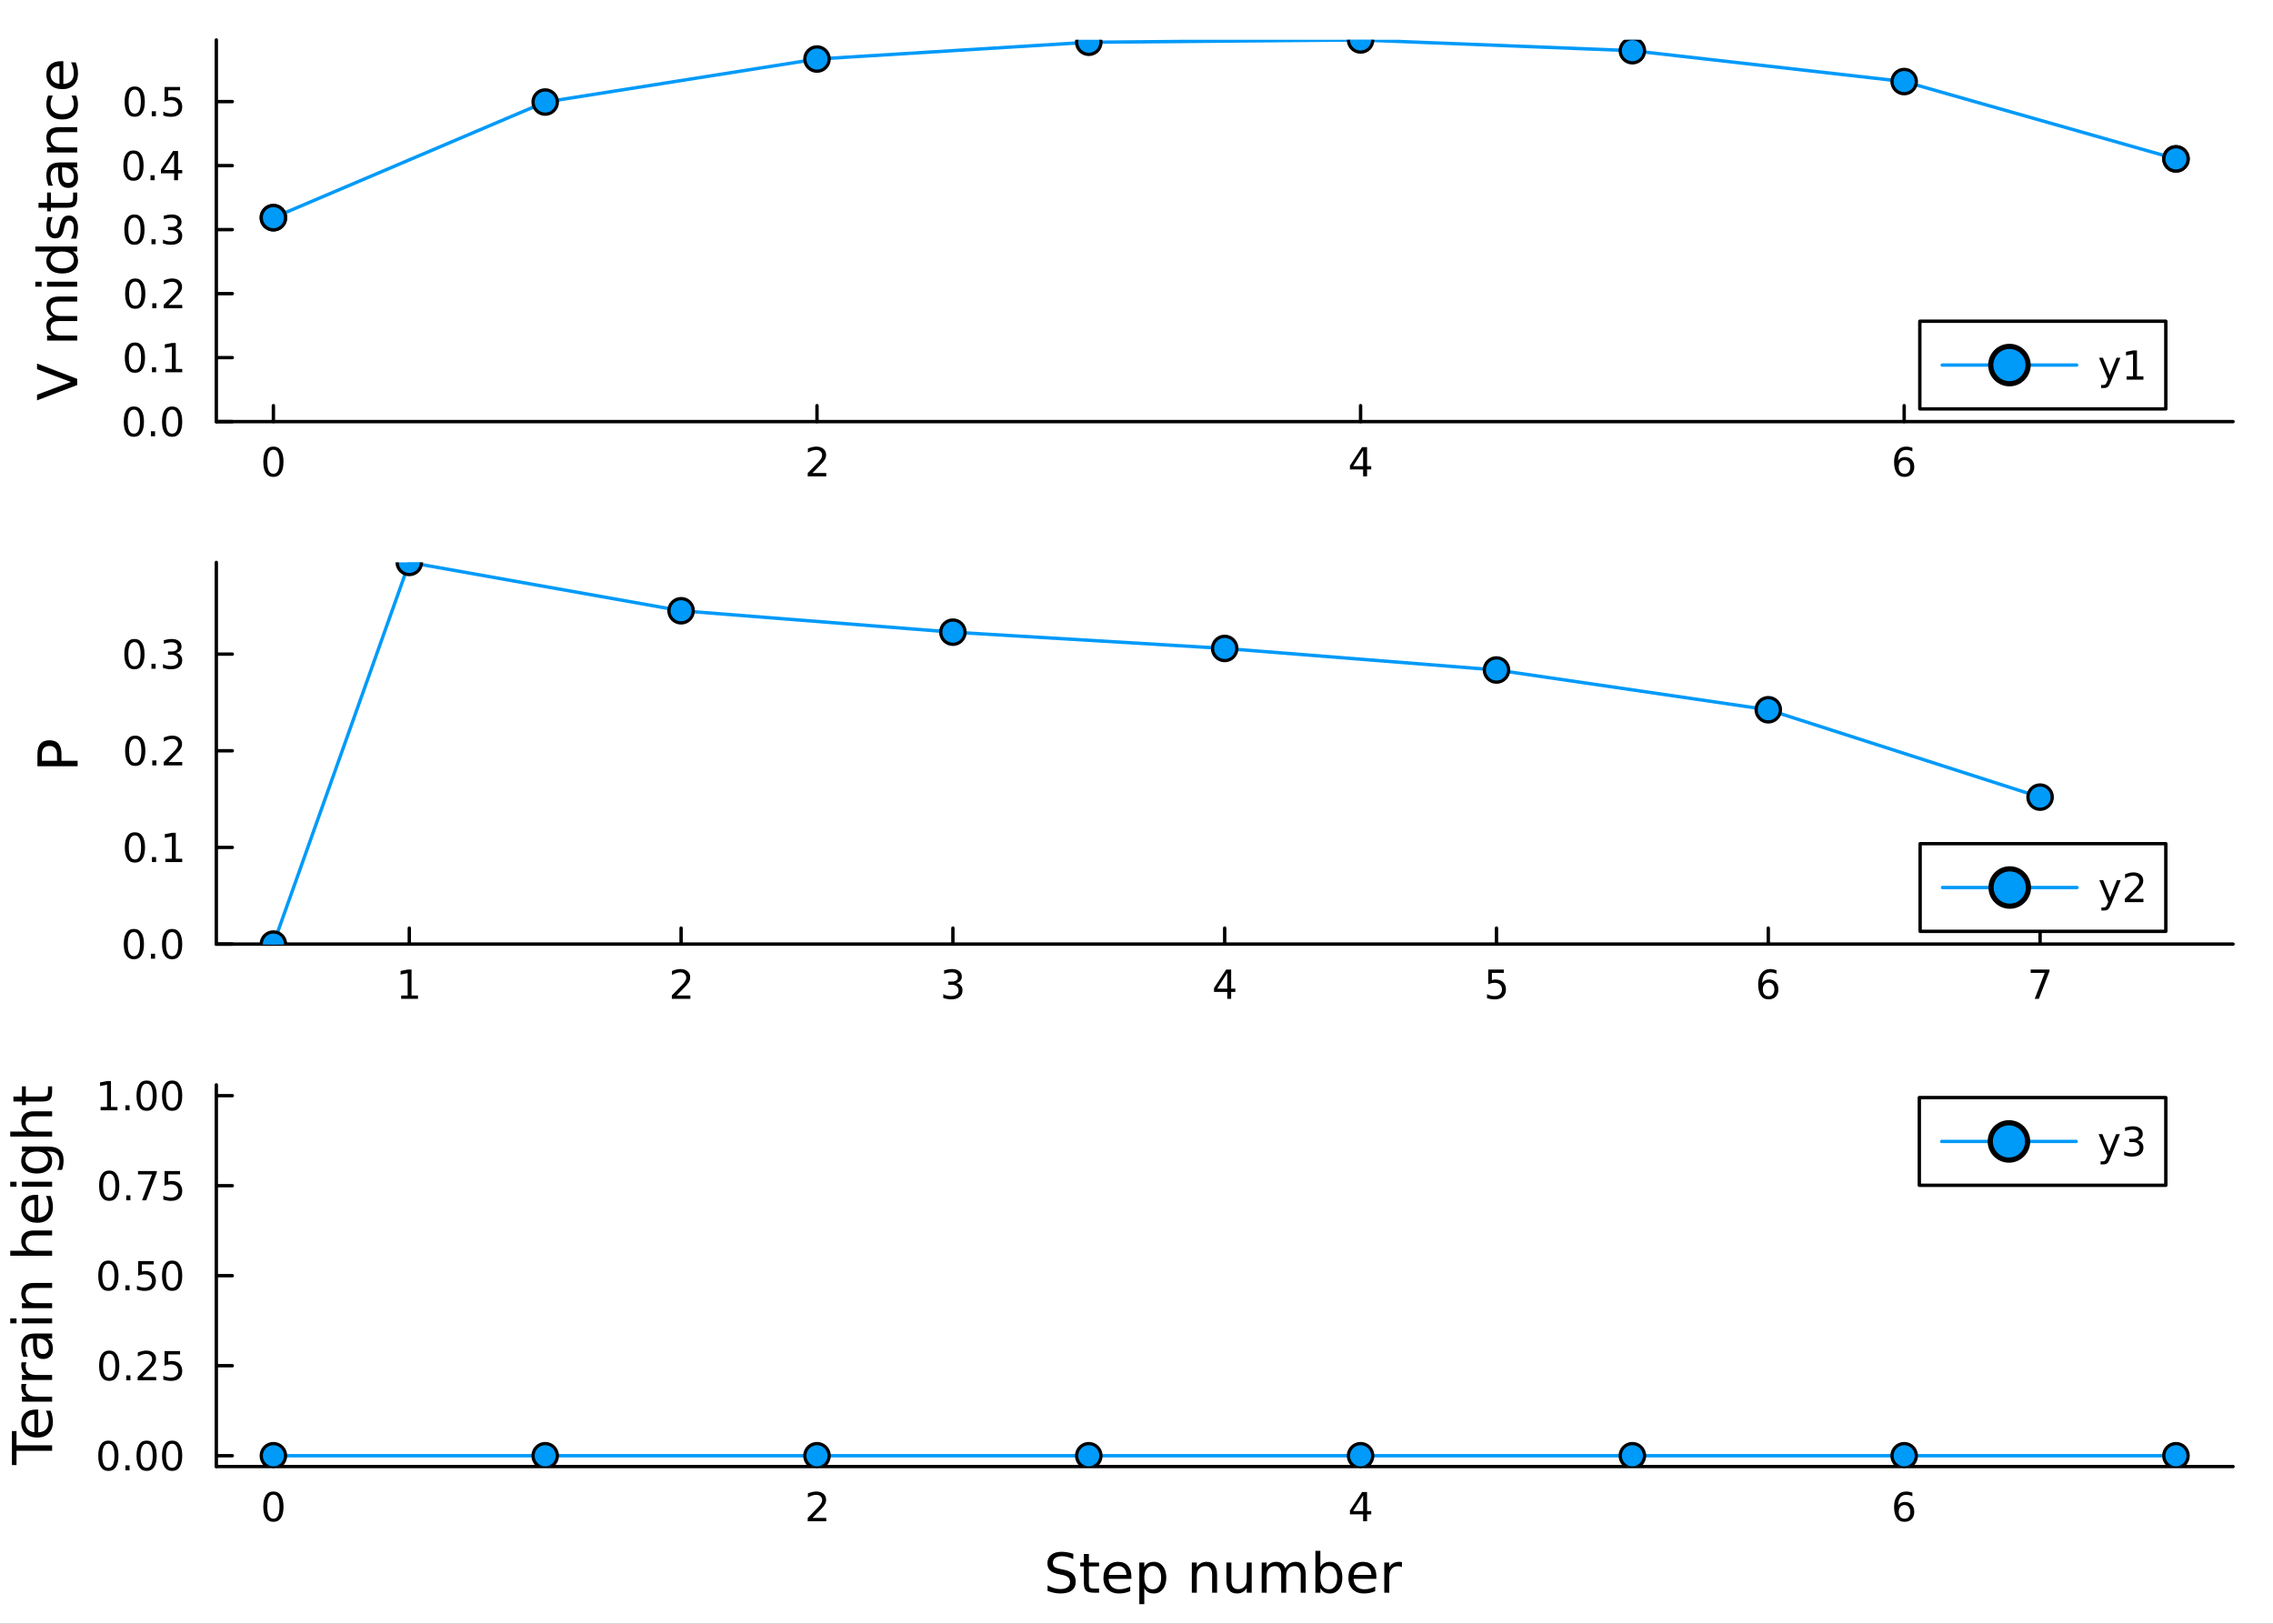 <?xml version="1.0" encoding="utf-8"?>
<svg xmlns="http://www.w3.org/2000/svg" xmlns:xlink="http://www.w3.org/1999/xlink" width="672" height="480" viewBox="0 0 2688 1920">
<rect x="0" y="0" width="2688" height="1920" fill="#333333" stroke="none"/>
<defs>
  <clipPath id="clip680">
    <rect x="0" y="0" width="2688" height="1920"/>
  </clipPath>
</defs>
<path clip-path="url(#clip680)" d="
M0 1920 L2688 1920 L2688 0 L0 0  Z
  " fill="#ffffff" fill-rule="evenodd" fill-opacity="1"/>
<defs>
  <clipPath id="clip681">
    <rect x="537" y="0" width="1883" height="1883"/>
  </clipPath>
</defs>
<path clip-path="url(#clip680)" d="
M255.816 498.559 L2640.76 498.559 L2640.76 47.244 L255.816 47.244  Z
  " fill="#ffffff" fill-rule="evenodd" fill-opacity="1"/>
<defs>
  <clipPath id="clip682">
    <rect x="255" y="47" width="2386" height="452"/>
  </clipPath>
</defs>
<polyline clip-path="url(#clip680)" style="stroke:#000000; stroke-linecap:round; stroke-linejoin:round; stroke-width:4; stroke-opacity:1; fill:none" points="
  255.816,498.559 2640.76,498.559 
  "/>
<polyline clip-path="url(#clip680)" style="stroke:#000000; stroke-linecap:round; stroke-linejoin:round; stroke-width:4; stroke-opacity:1; fill:none" points="
  323.315,498.559 323.315,479.661 
  "/>
<polyline clip-path="url(#clip680)" style="stroke:#000000; stroke-linecap:round; stroke-linejoin:round; stroke-width:4; stroke-opacity:1; fill:none" points="
  966.155,498.559 966.155,479.661 
  "/>
<polyline clip-path="url(#clip680)" style="stroke:#000000; stroke-linecap:round; stroke-linejoin:round; stroke-width:4; stroke-opacity:1; fill:none" points="
  1609,498.559 1609,479.661 
  "/>
<polyline clip-path="url(#clip680)" style="stroke:#000000; stroke-linecap:round; stroke-linejoin:round; stroke-width:4; stroke-opacity:1; fill:none" points="
  2251.84,498.559 2251.84,479.661 
  "/>
<path clip-path="url(#clip680)" d="M323.315 531.781 Q319.704 531.781 317.875 535.346 Q316.069 538.888 316.069 546.017 Q316.069 553.124 317.875 556.688 Q319.704 560.23 323.315 560.23 Q326.949 560.23 328.754 556.688 Q330.583 553.124 330.583 546.017 Q330.583 538.888 328.754 535.346 Q326.949 531.781 323.315 531.781 M323.315 528.078 Q329.125 528.078 332.18 532.684 Q335.259 537.267 335.259 546.017 Q335.259 554.744 332.18 559.351 Q329.125 563.934 323.315 563.934 Q317.504 563.934 314.426 559.351 Q311.37 554.744 311.37 546.017 Q311.37 537.267 314.426 532.684 Q317.504 528.078 323.315 528.078 Z" fill="#000000" fill-rule="evenodd" fill-opacity="1" /><path clip-path="url(#clip680)" d="M960.808 559.327 L977.128 559.327 L977.128 563.263 L955.183 563.263 L955.183 559.327 Q957.845 556.573 962.429 551.943 Q967.035 547.29 968.216 545.948 Q970.461 543.425 971.341 541.689 Q972.243 539.929 972.243 538.24 Q972.243 535.485 970.299 533.749 Q968.378 532.013 965.276 532.013 Q963.077 532.013 960.623 532.777 Q958.193 533.54 955.415 535.091 L955.415 530.369 Q958.239 529.235 960.693 528.656 Q963.146 528.078 965.183 528.078 Q970.554 528.078 973.748 530.763 Q976.942 533.448 976.942 537.939 Q976.942 540.068 976.132 541.989 Q975.345 543.888 973.239 546.48 Q972.66 547.152 969.558 550.369 Q966.456 553.564 960.808 559.327 Z" fill="#000000" fill-rule="evenodd" fill-opacity="1" /><path clip-path="url(#clip680)" d="M1612.01 532.777 L1600.2 551.226 L1612.01 551.226 L1612.01 532.777 M1610.78 528.703 L1616.66 528.703 L1616.66 551.226 L1621.59 551.226 L1621.59 555.114 L1616.66 555.114 L1616.66 563.263 L1612.01 563.263 L1612.01 555.114 L1596.4 555.114 L1596.4 550.601 L1610.78 528.703 Z" fill="#000000" fill-rule="evenodd" fill-opacity="1" /><path clip-path="url(#clip680)" d="M2252.24 544.119 Q2249.09 544.119 2247.24 546.272 Q2245.41 548.425 2245.41 552.175 Q2245.41 555.901 2247.24 558.077 Q2249.09 560.23 2252.24 560.23 Q2255.39 560.23 2257.22 558.077 Q2259.07 555.901 2259.07 552.175 Q2259.07 548.425 2257.22 546.272 Q2255.39 544.119 2252.24 544.119 M2261.52 529.466 L2261.52 533.726 Q2259.77 532.892 2257.96 532.453 Q2256.18 532.013 2254.42 532.013 Q2249.79 532.013 2247.33 535.138 Q2244.9 538.263 2244.56 544.582 Q2245.92 542.568 2247.98 541.503 Q2250.04 540.415 2252.52 540.415 Q2257.73 540.415 2260.74 543.587 Q2263.77 546.735 2263.77 552.175 Q2263.77 557.499 2260.62 560.716 Q2257.47 563.934 2252.24 563.934 Q2246.25 563.934 2243.08 559.351 Q2239.9 554.744 2239.9 546.017 Q2239.9 537.823 2243.79 532.962 Q2247.68 528.078 2254.23 528.078 Q2255.99 528.078 2257.77 528.425 Q2259.58 528.772 2261.52 529.466 Z" fill="#000000" fill-rule="evenodd" fill-opacity="1" /><polyline clip-path="url(#clip680)" style="stroke:#000000; stroke-linecap:round; stroke-linejoin:round; stroke-width:4; stroke-opacity:1; fill:none" points="
  255.816,498.559 255.816,47.244 
  "/>
<polyline clip-path="url(#clip680)" style="stroke:#000000; stroke-linecap:round; stroke-linejoin:round; stroke-width:4; stroke-opacity:1; fill:none" points="
  255.816,498.559 274.714,498.559 
  "/>
<polyline clip-path="url(#clip680)" style="stroke:#000000; stroke-linecap:round; stroke-linejoin:round; stroke-width:4; stroke-opacity:1; fill:none" points="
  255.816,422.877 274.714,422.877 
  "/>
<polyline clip-path="url(#clip680)" style="stroke:#000000; stroke-linecap:round; stroke-linejoin:round; stroke-width:4; stroke-opacity:1; fill:none" points="
  255.816,347.195 274.714,347.195 
  "/>
<polyline clip-path="url(#clip680)" style="stroke:#000000; stroke-linecap:round; stroke-linejoin:round; stroke-width:4; stroke-opacity:1; fill:none" points="
  255.816,271.513 274.714,271.513 
  "/>
<polyline clip-path="url(#clip680)" style="stroke:#000000; stroke-linecap:round; stroke-linejoin:round; stroke-width:4; stroke-opacity:1; fill:none" points="
  255.816,195.831 274.714,195.831 
  "/>
<polyline clip-path="url(#clip680)" style="stroke:#000000; stroke-linecap:round; stroke-linejoin:round; stroke-width:4; stroke-opacity:1; fill:none" points="
  255.816,120.149 274.714,120.149 
  "/>
<path clip-path="url(#clip680)" d="M158.321 484.357 Q154.71 484.357 152.881 487.922 Q151.075 491.464 151.075 498.593 Q151.075 505.7 152.881 509.264 Q154.71 512.806 158.321 512.806 Q161.955 512.806 163.76 509.264 Q165.589 505.7 165.589 498.593 Q165.589 491.464 163.76 487.922 Q161.955 484.357 158.321 484.357 M158.321 480.654 Q164.131 480.654 167.186 485.26 Q170.265 489.843 170.265 498.593 Q170.265 507.32 167.186 511.927 Q164.131 516.51 158.321 516.51 Q152.511 516.51 149.432 511.927 Q146.376 507.32 146.376 498.593 Q146.376 489.843 149.432 485.26 Q152.511 480.654 158.321 480.654 Z" fill="#000000" fill-rule="evenodd" fill-opacity="1" /><path clip-path="url(#clip680)" d="M178.483 509.959 L183.367 509.959 L183.367 515.839 L178.483 515.839 L178.483 509.959 Z" fill="#000000" fill-rule="evenodd" fill-opacity="1" /><path clip-path="url(#clip680)" d="M203.552 484.357 Q199.941 484.357 198.112 487.922 Q196.307 491.464 196.307 498.593 Q196.307 505.7 198.112 509.264 Q199.941 512.806 203.552 512.806 Q207.186 512.806 208.992 509.264 Q210.82 505.7 210.82 498.593 Q210.82 491.464 208.992 487.922 Q207.186 484.357 203.552 484.357 M203.552 480.654 Q209.362 480.654 212.418 485.26 Q215.496 489.843 215.496 498.593 Q215.496 507.32 212.418 511.927 Q209.362 516.51 203.552 516.51 Q197.742 516.51 194.663 511.927 Q191.608 507.32 191.608 498.593 Q191.608 489.843 194.663 485.26 Q197.742 480.654 203.552 480.654 Z" fill="#000000" fill-rule="evenodd" fill-opacity="1" /><path clip-path="url(#clip680)" d="M159.548 408.675 Q155.936 408.675 154.108 412.24 Q152.302 415.782 152.302 422.911 Q152.302 430.018 154.108 433.583 Q155.936 437.124 159.548 437.124 Q163.182 437.124 164.987 433.583 Q166.816 430.018 166.816 422.911 Q166.816 415.782 164.987 412.24 Q163.182 408.675 159.548 408.675 M159.548 404.972 Q165.358 404.972 168.413 409.578 Q171.492 414.161 171.492 422.911 Q171.492 431.638 168.413 436.245 Q165.358 440.828 159.548 440.828 Q153.737 440.828 150.659 436.245 Q147.603 431.638 147.603 422.911 Q147.603 414.161 150.659 409.578 Q153.737 404.972 159.548 404.972 Z" fill="#000000" fill-rule="evenodd" fill-opacity="1" /><path clip-path="url(#clip680)" d="M179.709 434.277 L184.594 434.277 L184.594 440.157 L179.709 440.157 L179.709 434.277 Z" fill="#000000" fill-rule="evenodd" fill-opacity="1" /><path clip-path="url(#clip680)" d="M195.589 436.221 L203.228 436.221 L203.228 409.856 L194.918 411.523 L194.918 407.263 L203.182 405.597 L207.857 405.597 L207.857 436.221 L215.496 436.221 L215.496 440.157 L195.589 440.157 L195.589 436.221 Z" fill="#000000" fill-rule="evenodd" fill-opacity="1" /><path clip-path="url(#clip680)" d="M159.918 332.993 Q156.307 332.993 154.478 336.558 Q152.673 340.1 152.673 347.229 Q152.673 354.336 154.478 357.901 Q156.307 361.442 159.918 361.442 Q163.552 361.442 165.358 357.901 Q167.186 354.336 167.186 347.229 Q167.186 340.1 165.358 336.558 Q163.552 332.993 159.918 332.993 M159.918 329.29 Q165.728 329.29 168.784 333.896 Q171.862 338.479 171.862 347.229 Q171.862 355.956 168.784 360.563 Q165.728 365.146 159.918 365.146 Q154.108 365.146 151.029 360.563 Q147.974 355.956 147.974 347.229 Q147.974 338.479 151.029 333.896 Q154.108 329.29 159.918 329.29 Z" fill="#000000" fill-rule="evenodd" fill-opacity="1" /><path clip-path="url(#clip680)" d="M180.08 358.595 L184.964 358.595 L184.964 364.475 L180.08 364.475 L180.08 358.595 Z" fill="#000000" fill-rule="evenodd" fill-opacity="1" /><path clip-path="url(#clip680)" d="M199.177 360.54 L215.496 360.54 L215.496 364.475 L193.552 364.475 L193.552 360.54 Q196.214 357.785 200.797 353.155 Q205.404 348.503 206.584 347.16 Q208.83 344.637 209.709 342.901 Q210.612 341.141 210.612 339.452 Q210.612 336.697 208.668 334.961 Q206.746 333.225 203.645 333.225 Q201.445 333.225 198.992 333.989 Q196.561 334.753 193.783 336.304 L193.783 331.581 Q196.608 330.447 199.061 329.868 Q201.515 329.29 203.552 329.29 Q208.922 329.29 212.117 331.975 Q215.311 334.66 215.311 339.151 Q215.311 341.28 214.501 343.202 Q213.714 345.1 211.607 347.692 Q211.029 348.364 207.927 351.581 Q204.825 354.776 199.177 360.54 Z" fill="#000000" fill-rule="evenodd" fill-opacity="1" /><path clip-path="url(#clip680)" d="M158.969 257.311 Q155.358 257.311 153.529 260.876 Q151.724 264.418 151.724 271.547 Q151.724 278.654 153.529 282.219 Q155.358 285.76 158.969 285.76 Q162.603 285.76 164.409 282.219 Q166.237 278.654 166.237 271.547 Q166.237 264.418 164.409 260.876 Q162.603 257.311 158.969 257.311 M158.969 253.608 Q164.779 253.608 167.835 258.214 Q170.913 262.798 170.913 271.547 Q170.913 280.274 167.835 284.881 Q164.779 289.464 158.969 289.464 Q153.159 289.464 150.08 284.881 Q147.024 280.274 147.024 271.547 Q147.024 262.798 150.08 258.214 Q153.159 253.608 158.969 253.608 Z" fill="#000000" fill-rule="evenodd" fill-opacity="1" /><path clip-path="url(#clip680)" d="M179.131 282.913 L184.015 282.913 L184.015 288.793 L179.131 288.793 L179.131 282.913 Z" fill="#000000" fill-rule="evenodd" fill-opacity="1" /><path clip-path="url(#clip680)" d="M208.367 270.159 Q211.723 270.876 213.598 273.145 Q215.496 275.413 215.496 278.747 Q215.496 283.862 211.978 286.663 Q208.459 289.464 201.978 289.464 Q199.802 289.464 197.487 289.024 Q195.196 288.608 192.742 287.751 L192.742 283.237 Q194.686 284.371 197.001 284.95 Q199.316 285.529 201.839 285.529 Q206.237 285.529 208.529 283.793 Q210.844 282.057 210.844 278.747 Q210.844 275.691 208.691 273.978 Q206.561 272.242 202.742 272.242 L198.714 272.242 L198.714 268.399 L202.927 268.399 Q206.376 268.399 208.205 267.034 Q210.033 265.645 210.033 263.052 Q210.033 260.39 208.135 258.978 Q206.26 257.543 202.742 257.543 Q200.82 257.543 198.621 257.96 Q196.422 258.376 193.783 259.256 L193.783 255.089 Q196.445 254.349 198.76 253.978 Q201.098 253.608 203.158 253.608 Q208.482 253.608 211.584 256.038 Q214.686 258.446 214.686 262.566 Q214.686 265.436 213.043 267.427 Q211.399 269.395 208.367 270.159 Z" fill="#000000" fill-rule="evenodd" fill-opacity="1" /><path clip-path="url(#clip680)" d="M157.835 181.63 Q154.223 181.63 152.395 185.194 Q150.589 188.736 150.589 195.866 Q150.589 202.972 152.395 206.537 Q154.223 210.078 157.835 210.078 Q161.469 210.078 163.274 206.537 Q165.103 202.972 165.103 195.866 Q165.103 188.736 163.274 185.194 Q161.469 181.63 157.835 181.63 M157.835 177.926 Q163.645 177.926 166.7 182.532 Q169.779 187.116 169.779 195.866 Q169.779 204.592 166.7 209.199 Q163.645 213.782 157.835 213.782 Q152.024 213.782 148.946 209.199 Q145.89 204.592 145.89 195.866 Q145.89 187.116 148.946 182.532 Q152.024 177.926 157.835 177.926 Z" fill="#000000" fill-rule="evenodd" fill-opacity="1" /><path clip-path="url(#clip680)" d="M177.997 207.231 L182.881 207.231 L182.881 213.111 L177.997 213.111 L177.997 207.231 Z" fill="#000000" fill-rule="evenodd" fill-opacity="1" /><path clip-path="url(#clip680)" d="M205.913 182.625 L194.108 201.074 L205.913 201.074 L205.913 182.625 M204.686 178.551 L210.566 178.551 L210.566 201.074 L215.496 201.074 L215.496 204.963 L210.566 204.963 L210.566 213.111 L205.913 213.111 L205.913 204.963 L190.311 204.963 L190.311 200.449 L204.686 178.551 Z" fill="#000000" fill-rule="evenodd" fill-opacity="1" /><path clip-path="url(#clip680)" d="M159.316 105.948 Q155.705 105.948 153.876 109.512 Q152.071 113.054 152.071 120.184 Q152.071 127.29 153.876 130.855 Q155.705 134.397 159.316 134.397 Q162.95 134.397 164.756 130.855 Q166.585 127.29 166.585 120.184 Q166.585 113.054 164.756 109.512 Q162.95 105.948 159.316 105.948 M159.316 102.244 Q165.126 102.244 168.182 106.85 Q171.26 111.434 171.26 120.184 Q171.26 128.91 168.182 133.517 Q165.126 138.1 159.316 138.1 Q153.506 138.1 150.427 133.517 Q147.372 128.91 147.372 120.184 Q147.372 111.434 150.427 106.85 Q153.506 102.244 159.316 102.244 Z" fill="#000000" fill-rule="evenodd" fill-opacity="1" /><path clip-path="url(#clip680)" d="M179.478 131.549 L184.362 131.549 L184.362 137.429 L179.478 137.429 L179.478 131.549 Z" fill="#000000" fill-rule="evenodd" fill-opacity="1" /><path clip-path="url(#clip680)" d="M194.594 102.869 L212.95 102.869 L212.95 106.804 L198.876 106.804 L198.876 115.276 Q199.895 114.929 200.913 114.767 Q201.932 114.582 202.95 114.582 Q208.737 114.582 212.117 117.753 Q215.496 120.924 215.496 126.341 Q215.496 131.92 212.024 135.022 Q208.552 138.1 202.233 138.1 Q200.057 138.1 197.788 137.73 Q195.543 137.359 193.135 136.619 L193.135 131.92 Q195.219 133.054 197.441 133.609 Q199.663 134.165 202.14 134.165 Q206.145 134.165 208.482 132.059 Q210.82 129.952 210.82 126.341 Q210.82 122.73 208.482 120.623 Q206.145 118.517 202.14 118.517 Q200.265 118.517 198.39 118.934 Q196.538 119.35 194.594 120.23 L194.594 102.869 Z" fill="#000000" fill-rule="evenodd" fill-opacity="1" /><path clip-path="url(#clip680)" d="M91.314 455.279 L43.794 473.421 L43.794 466.705 L83.803 451.65 L43.794 436.564 L43.794 429.88 L91.314 447.99 L91.314 455.279 Z" fill="#000000" fill-rule="evenodd" fill-opacity="1" /><path clip-path="url(#clip680)" d="M62.509 374.721 Q58.563 372.525 56.685 369.469 Q54.807 366.414 54.807 362.276 Q54.807 356.706 58.722 353.682 Q62.605 350.658 69.798 350.658 L91.314 350.658 L91.314 356.547 L69.989 356.547 Q64.865 356.547 62.382 358.361 Q59.899 360.175 59.899 363.899 Q59.899 368.451 62.923 371.092 Q65.947 373.734 71.167 373.734 L91.314 373.734 L91.314 379.622 L69.989 379.622 Q64.833 379.622 62.382 381.437 Q59.899 383.251 59.899 387.038 Q59.899 391.526 62.955 394.168 Q65.979 396.81 71.167 396.81 L91.314 396.81 L91.314 402.698 L55.666 402.698 L55.666 396.81 L61.204 396.81 Q57.926 394.805 56.367 392.004 Q54.807 389.203 54.807 385.352 Q54.807 381.468 56.78 378.763 Q58.754 376.026 62.509 374.721 Z" fill="#000000" fill-rule="evenodd" fill-opacity="1" /><path clip-path="url(#clip680)" d="M55.666 338.977 L55.666 333.121 L91.314 333.121 L91.314 338.977 L55.666 338.977 M41.789 338.977 L41.789 333.121 L49.205 333.121 L49.205 338.977 L41.789 338.977 Z" fill="#000000" fill-rule="evenodd" fill-opacity="1" /><path clip-path="url(#clip680)" d="M61.077 297.409 L41.789 297.409 L41.789 291.553 L91.314 291.553 L91.314 297.409 L85.967 297.409 Q89.15 299.255 90.71 302.088 Q92.237 304.889 92.237 308.836 Q92.237 315.297 87.081 319.371 Q81.925 323.413 73.522 323.413 Q65.119 323.413 59.963 319.371 Q54.807 315.297 54.807 308.836 Q54.807 304.889 56.367 302.088 Q57.894 299.255 61.077 297.409 M73.522 317.366 Q79.983 317.366 83.675 314.724 Q87.336 312.05 87.336 307.403 Q87.336 302.756 83.675 300.083 Q79.983 297.409 73.522 297.409 Q67.061 297.409 63.401 300.083 Q59.709 302.756 59.709 307.403 Q59.709 312.05 63.401 314.724 Q67.061 317.366 73.522 317.366 Z" fill="#000000" fill-rule="evenodd" fill-opacity="1" /><path clip-path="url(#clip680)" d="M56.717 256.764 L62.255 256.764 Q60.982 259.247 60.345 261.92 Q59.709 264.594 59.709 267.459 Q59.709 271.819 61.045 274.015 Q62.382 276.18 65.056 276.18 Q67.093 276.18 68.27 274.62 Q69.416 273.06 70.466 268.35 L70.912 266.345 Q72.249 260.106 74.7 257.496 Q77.119 254.855 81.479 254.855 Q86.444 254.855 89.341 258.801 Q92.237 262.716 92.237 269.591 Q92.237 272.456 91.664 275.575 Q91.123 278.662 90.009 282.1 L83.962 282.1 Q85.649 278.853 86.508 275.702 Q87.336 272.551 87.336 269.464 Q87.336 265.326 85.935 263.098 Q84.503 260.87 81.925 260.87 Q79.538 260.87 78.264 262.493 Q76.991 264.085 75.814 269.527 L75.336 271.565 Q74.191 277.007 71.835 279.426 Q69.448 281.845 65.31 281.845 Q60.281 281.845 57.544 278.28 Q54.807 274.716 54.807 268.159 Q54.807 264.912 55.284 262.048 Q55.762 259.183 56.717 256.764 Z" fill="#000000" fill-rule="evenodd" fill-opacity="1" /><path clip-path="url(#clip680)" d="M45.545 239.736 L55.666 239.736 L55.666 227.673 L60.218 227.673 L60.218 239.736 L79.57 239.736 Q83.93 239.736 85.171 238.558 Q86.413 237.349 86.413 233.689 L86.413 227.673 L91.314 227.673 L91.314 233.689 Q91.314 240.468 88.8 243.046 Q86.254 245.624 79.57 245.624 L60.218 245.624 L60.218 249.921 L55.666 249.921 L55.666 245.624 L45.545 245.624 L45.545 239.736 Z" fill="#000000" fill-rule="evenodd" fill-opacity="1" /><path clip-path="url(#clip680)" d="M73.395 203.77 Q73.395 210.868 75.018 213.605 Q76.641 216.342 80.556 216.342 Q83.675 216.342 85.521 214.305 Q87.336 212.236 87.336 208.703 Q87.336 203.833 83.898 200.905 Q80.429 197.945 74.7 197.945 L73.395 197.945 L73.395 203.77 M70.976 192.089 L91.314 192.089 L91.314 197.945 L85.903 197.945 Q89.15 199.95 90.71 202.942 Q92.237 205.934 92.237 210.263 Q92.237 215.737 89.182 218.984 Q86.094 222.198 80.938 222.198 Q74.922 222.198 71.867 218.188 Q68.811 214.146 68.811 206.157 L68.811 197.945 L68.239 197.945 Q64.196 197.945 62 200.619 Q59.772 203.26 59.772 208.067 Q59.772 211.122 60.504 214.019 Q61.236 216.915 62.7 219.589 L57.289 219.589 Q56.048 216.374 55.444 213.35 Q54.807 210.326 54.807 207.462 Q54.807 199.728 58.817 195.908 Q62.828 192.089 70.976 192.089 Z" fill="#000000" fill-rule="evenodd" fill-opacity="1" /><path clip-path="url(#clip680)" d="M69.798 150.393 L91.314 150.393 L91.314 156.25 L69.989 156.25 Q64.928 156.25 62.414 158.223 Q59.899 160.196 59.899 164.143 Q59.899 168.886 62.923 171.623 Q65.947 174.36 71.167 174.36 L91.314 174.36 L91.314 180.248 L55.666 180.248 L55.666 174.36 L61.204 174.36 Q57.99 172.259 56.398 169.427 Q54.807 166.562 54.807 162.838 Q54.807 156.695 58.626 153.544 Q62.414 150.393 69.798 150.393 Z" fill="#000000" fill-rule="evenodd" fill-opacity="1" /><path clip-path="url(#clip680)" d="M57.035 113.058 L62.509 113.058 Q61.141 115.541 60.472 118.055 Q59.772 120.538 59.772 123.084 Q59.772 128.782 63.401 131.933 Q66.997 135.084 73.522 135.084 Q80.047 135.084 83.675 131.933 Q87.272 128.782 87.272 123.084 Q87.272 120.538 86.604 118.055 Q85.903 115.541 84.535 113.058 L89.946 113.058 Q91.091 115.509 91.664 118.151 Q92.237 120.761 92.237 123.721 Q92.237 131.774 87.177 136.516 Q82.116 141.258 73.522 141.258 Q64.801 141.258 59.804 136.484 Q54.807 131.678 54.807 123.339 Q54.807 120.634 55.38 118.055 Q55.921 115.477 57.035 113.058 Z" fill="#000000" fill-rule="evenodd" fill-opacity="1" /><path clip-path="url(#clip680)" d="M72.026 72.382 L74.891 72.382 L74.891 99.308 Q80.938 98.927 84.121 95.68 Q87.272 92.402 87.272 86.577 Q87.272 83.203 86.444 80.052 Q85.617 76.869 83.962 73.75 L89.5 73.75 Q90.837 76.901 91.537 80.211 Q92.237 83.522 92.237 86.927 Q92.237 95.457 87.272 100.454 Q82.307 105.42 73.84 105.42 Q65.088 105.42 59.963 100.709 Q54.807 95.966 54.807 87.946 Q54.807 80.752 59.454 76.583 Q64.069 72.382 72.026 72.382 M70.307 78.238 Q65.501 78.302 62.637 80.943 Q59.772 83.553 59.772 87.882 Q59.772 92.784 62.541 95.744 Q65.31 98.672 70.339 99.118 L70.307 78.238 Z" fill="#000000" fill-rule="evenodd" fill-opacity="1" /><polyline clip-path="url(#clip682)" style="stroke:#009af9; stroke-linecap:round; stroke-linejoin:round; stroke-width:4; stroke-opacity:1; fill:none" points="
  323.315,257.393 323.315,257.393 644.735,120.66 966.155,69.806 1287.58,49.96 1609,47.244 1930.42,59.95 2251.84,96.442 2573.26,187.879 2573.26,187.879 
  
  "/>
<circle clip-path="url(#clip682)" cx="323.315" cy="257.393" r="14.4" fill="#009af9" fill-rule="evenodd" fill-opacity="1" stroke="#000000" stroke-opacity="1" stroke-width="3.84"/>
<circle clip-path="url(#clip682)" cx="323.315" cy="257.393" r="14.4" fill="#009af9" fill-rule="evenodd" fill-opacity="1" stroke="#000000" stroke-opacity="1" stroke-width="3.84"/>
<circle clip-path="url(#clip682)" cx="644.735" cy="120.66" r="14.4" fill="#009af9" fill-rule="evenodd" fill-opacity="1" stroke="#000000" stroke-opacity="1" stroke-width="3.84"/>
<circle clip-path="url(#clip682)" cx="966.155" cy="69.806" r="14.4" fill="#009af9" fill-rule="evenodd" fill-opacity="1" stroke="#000000" stroke-opacity="1" stroke-width="3.84"/>
<circle clip-path="url(#clip682)" cx="1287.58" cy="49.96" r="14.4" fill="#009af9" fill-rule="evenodd" fill-opacity="1" stroke="#000000" stroke-opacity="1" stroke-width="3.84"/>
<circle clip-path="url(#clip682)" cx="1609" cy="47.244" r="14.4" fill="#009af9" fill-rule="evenodd" fill-opacity="1" stroke="#000000" stroke-opacity="1" stroke-width="3.84"/>
<circle clip-path="url(#clip682)" cx="1930.42" cy="59.95" r="14.4" fill="#009af9" fill-rule="evenodd" fill-opacity="1" stroke="#000000" stroke-opacity="1" stroke-width="3.84"/>
<circle clip-path="url(#clip682)" cx="2251.84" cy="96.442" r="14.4" fill="#009af9" fill-rule="evenodd" fill-opacity="1" stroke="#000000" stroke-opacity="1" stroke-width="3.84"/>
<circle clip-path="url(#clip682)" cx="2573.26" cy="187.879" r="14.4" fill="#009af9" fill-rule="evenodd" fill-opacity="1" stroke="#000000" stroke-opacity="1" stroke-width="3.84"/>
<circle clip-path="url(#clip682)" cx="2573.26" cy="187.879" r="14.4" fill="#009af9" fill-rule="evenodd" fill-opacity="1" stroke="#000000" stroke-opacity="1" stroke-width="3.84"/>
<path clip-path="url(#clip680)" d="
M2270.33 483.515 L2561.26 483.515 L2561.26 379.835 L2270.33 379.835  Z
  " fill="#ffffff" fill-rule="evenodd" fill-opacity="1"/>
<polyline clip-path="url(#clip680)" style="stroke:#000000; stroke-linecap:round; stroke-linejoin:round; stroke-width:4; stroke-opacity:1; fill:none" points="
  2270.33,483.515 2561.26,483.515 2561.26,379.835 2270.33,379.835 2270.33,483.515 
  "/>
<polyline clip-path="url(#clip680)" style="stroke:#009af9; stroke-linecap:round; stroke-linejoin:round; stroke-width:4; stroke-opacity:1; fill:none" points="
  2296.83,431.675 2455.83,431.675 
  "/>
<circle clip-path="url(#clip680)" cx="2376.33" cy="431.675" r="22.083" fill="#009af9" fill-rule="evenodd" fill-opacity="1" stroke="#000000" stroke-opacity="1" stroke-width="6.144"/>
<path clip-path="url(#clip680)" d="M2496.17 451.362 Q2494.37 455.992 2492.65 457.404 Q2490.94 458.816 2488.07 458.816 L2484.67 458.816 L2484.67 455.251 L2487.17 455.251 Q2488.93 455.251 2489.9 454.418 Q2490.87 453.584 2492.05 450.482 L2492.81 448.538 L2482.33 423.029 L2486.84 423.029 L2494.94 443.307 L2503.05 423.029 L2507.56 423.029 L2496.17 451.362 Z" fill="#000000" fill-rule="evenodd" fill-opacity="1" /><path clip-path="url(#clip680)" d="M2514.85 445.02 L2522.49 445.02 L2522.49 418.654 L2514.18 420.321 L2514.18 416.061 L2522.44 414.395 L2527.12 414.395 L2527.12 445.02 L2534.76 445.02 L2534.76 448.955 L2514.85 448.955 L2514.85 445.02 Z" fill="#000000" fill-rule="evenodd" fill-opacity="1" /><path clip-path="url(#clip680)" d="
M255.816 1116.34 L2640.76 1116.34 L2640.76 665.023 L255.816 665.023  Z
  " fill="#ffffff" fill-rule="evenodd" fill-opacity="1"/>
<defs>
  <clipPath id="clip683">
    <rect x="255" y="665" width="2386" height="452"/>
  </clipPath>
</defs>
<polyline clip-path="url(#clip680)" style="stroke:#000000; stroke-linecap:round; stroke-linejoin:round; stroke-width:4; stroke-opacity:1; fill:none" points="
  255.816,1116.34 2640.76,1116.34 
  "/>
<polyline clip-path="url(#clip680)" style="stroke:#000000; stroke-linecap:round; stroke-linejoin:round; stroke-width:4; stroke-opacity:1; fill:none" points="
  484.025,1116.34 484.025,1097.44 
  "/>
<polyline clip-path="url(#clip680)" style="stroke:#000000; stroke-linecap:round; stroke-linejoin:round; stroke-width:4; stroke-opacity:1; fill:none" points="
  805.445,1116.34 805.445,1097.44 
  "/>
<polyline clip-path="url(#clip680)" style="stroke:#000000; stroke-linecap:round; stroke-linejoin:round; stroke-width:4; stroke-opacity:1; fill:none" points="
  1126.87,1116.34 1126.87,1097.44 
  "/>
<polyline clip-path="url(#clip680)" style="stroke:#000000; stroke-linecap:round; stroke-linejoin:round; stroke-width:4; stroke-opacity:1; fill:none" points="
  1448.29,1116.34 1448.29,1097.44 
  "/>
<polyline clip-path="url(#clip680)" style="stroke:#000000; stroke-linecap:round; stroke-linejoin:round; stroke-width:4; stroke-opacity:1; fill:none" points="
  1769.71,1116.34 1769.71,1097.44 
  "/>
<polyline clip-path="url(#clip680)" style="stroke:#000000; stroke-linecap:round; stroke-linejoin:round; stroke-width:4; stroke-opacity:1; fill:none" points="
  2091.13,1116.34 2091.13,1097.44 
  "/>
<polyline clip-path="url(#clip680)" style="stroke:#000000; stroke-linecap:round; stroke-linejoin:round; stroke-width:4; stroke-opacity:1; fill:none" points="
  2412.55,1116.34 2412.55,1097.44 
  "/>
<path clip-path="url(#clip680)" d="M474.407 1177.11 L482.046 1177.11 L482.046 1150.74 L473.736 1152.41 L473.736 1148.15 L481.999 1146.48 L486.675 1146.48 L486.675 1177.11 L494.314 1177.11 L494.314 1181.04 L474.407 1181.04 L474.407 1177.11 Z" fill="#000000" fill-rule="evenodd" fill-opacity="1" /><path clip-path="url(#clip680)" d="M800.098 1177.11 L816.417 1177.11 L816.417 1181.04 L794.473 1181.04 L794.473 1177.11 Q797.135 1174.35 801.718 1169.72 Q806.325 1165.07 807.505 1163.73 Q809.751 1161.2 810.63 1159.47 Q811.533 1157.71 811.533 1156.02 Q811.533 1153.26 809.589 1151.53 Q807.667 1149.79 804.566 1149.79 Q802.367 1149.79 799.913 1150.56 Q797.482 1151.32 794.705 1152.87 L794.705 1148.15 Q797.529 1147.01 799.982 1146.44 Q802.436 1145.86 804.473 1145.86 Q809.843 1145.86 813.038 1148.54 Q816.232 1151.23 816.232 1155.72 Q816.232 1157.85 815.422 1159.77 Q814.635 1161.67 812.529 1164.26 Q811.95 1164.93 808.848 1168.15 Q805.746 1171.34 800.098 1177.11 Z" fill="#000000" fill-rule="evenodd" fill-opacity="1" /><path clip-path="url(#clip680)" d="M1131.11 1162.41 Q1134.47 1163.13 1136.34 1165.39 Q1138.24 1167.66 1138.24 1171 Q1138.24 1176.11 1134.72 1178.91 Q1131.21 1181.71 1124.72 1181.71 Q1122.55 1181.71 1120.23 1181.27 Q1117.94 1180.86 1115.49 1180 L1115.49 1175.49 Q1117.43 1176.62 1119.75 1177.2 Q1122.06 1177.78 1124.59 1177.78 Q1128.98 1177.78 1131.28 1176.04 Q1133.59 1174.31 1133.59 1171 Q1133.59 1167.94 1131.44 1166.23 Q1129.31 1164.49 1125.49 1164.49 L1121.46 1164.49 L1121.46 1160.65 L1125.67 1160.65 Q1129.12 1160.65 1130.95 1159.28 Q1132.78 1157.89 1132.78 1155.3 Q1132.78 1152.64 1130.88 1151.23 Q1129.01 1149.79 1125.49 1149.79 Q1123.57 1149.79 1121.37 1150.21 Q1119.17 1150.63 1116.53 1151.5 L1116.53 1147.34 Q1119.19 1146.6 1121.51 1146.23 Q1123.84 1145.86 1125.91 1145.86 Q1131.23 1145.86 1134.33 1148.29 Q1137.43 1150.69 1137.43 1154.82 Q1137.43 1157.69 1135.79 1159.68 Q1134.15 1161.64 1131.11 1162.41 Z" fill="#000000" fill-rule="evenodd" fill-opacity="1" /><path clip-path="url(#clip680)" d="M1451.3 1150.56 L1439.49 1169 L1451.3 1169 L1451.3 1150.56 M1450.07 1146.48 L1455.95 1146.48 L1455.95 1169 L1460.88 1169 L1460.88 1172.89 L1455.95 1172.89 L1455.95 1181.04 L1451.3 1181.04 L1451.3 1172.89 L1435.69 1172.89 L1435.69 1168.38 L1450.07 1146.48 Z" fill="#000000" fill-rule="evenodd" fill-opacity="1" /><path clip-path="url(#clip680)" d="M1759.98 1146.48 L1778.34 1146.48 L1778.34 1150.42 L1764.27 1150.42 L1764.27 1158.89 Q1765.29 1158.54 1766.3 1158.38 Q1767.32 1158.19 1768.34 1158.19 Q1774.13 1158.19 1777.51 1161.37 Q1780.89 1164.54 1780.89 1169.95 Q1780.89 1175.53 1777.41 1178.63 Q1773.94 1181.71 1767.62 1181.71 Q1765.45 1181.71 1763.18 1181.34 Q1760.93 1180.97 1758.53 1180.23 L1758.53 1175.53 Q1760.61 1176.67 1762.83 1177.22 Q1765.05 1177.78 1767.53 1177.78 Q1771.54 1177.78 1773.87 1175.67 Q1776.21 1173.56 1776.21 1169.95 Q1776.21 1166.34 1773.87 1164.24 Q1771.54 1162.13 1767.53 1162.13 Q1765.66 1162.13 1763.78 1162.55 Q1761.93 1162.96 1759.98 1163.84 L1759.98 1146.48 Z" fill="#000000" fill-rule="evenodd" fill-opacity="1" /><path clip-path="url(#clip680)" d="M2091.53 1161.9 Q2088.38 1161.9 2086.53 1164.05 Q2084.7 1166.2 2084.7 1169.95 Q2084.7 1173.68 2086.53 1175.86 Q2088.38 1178.01 2091.53 1178.01 Q2094.68 1178.01 2096.51 1175.86 Q2098.36 1173.68 2098.36 1169.95 Q2098.36 1166.2 2096.51 1164.05 Q2094.68 1161.9 2091.53 1161.9 M2100.81 1147.25 L2100.81 1151.5 Q2099.06 1150.67 2097.25 1150.23 Q2095.47 1149.79 2093.71 1149.79 Q2089.08 1149.79 2086.62 1152.92 Q2084.19 1156.04 2083.85 1162.36 Q2085.21 1160.35 2087.27 1159.28 Q2089.33 1158.19 2091.81 1158.19 Q2097.02 1158.19 2100.03 1161.37 Q2103.06 1164.51 2103.06 1169.95 Q2103.06 1175.28 2099.91 1178.5 Q2096.76 1181.71 2091.53 1181.71 Q2085.54 1181.71 2082.37 1177.13 Q2079.19 1172.52 2079.19 1163.8 Q2079.19 1155.6 2083.08 1150.74 Q2086.97 1145.86 2093.52 1145.86 Q2095.28 1145.86 2097.06 1146.2 Q2098.87 1146.55 2100.81 1147.25 Z" fill="#000000" fill-rule="evenodd" fill-opacity="1" /><path clip-path="url(#clip680)" d="M2401.44 1146.48 L2423.66 1146.48 L2423.66 1148.47 L2411.11 1181.04 L2406.23 1181.04 L2418.03 1150.42 L2401.44 1150.42 L2401.44 1146.48 Z" fill="#000000" fill-rule="evenodd" fill-opacity="1" /><polyline clip-path="url(#clip680)" style="stroke:#000000; stroke-linecap:round; stroke-linejoin:round; stroke-width:4; stroke-opacity:1; fill:none" points="
  255.816,1116.34 255.816,665.023 
  "/>
<polyline clip-path="url(#clip680)" style="stroke:#000000; stroke-linecap:round; stroke-linejoin:round; stroke-width:4; stroke-opacity:1; fill:none" points="
  255.816,1116.34 274.714,1116.34 
  "/>
<polyline clip-path="url(#clip680)" style="stroke:#000000; stroke-linecap:round; stroke-linejoin:round; stroke-width:4; stroke-opacity:1; fill:none" points="
  255.816,1002.05 274.714,1002.05 
  "/>
<polyline clip-path="url(#clip680)" style="stroke:#000000; stroke-linecap:round; stroke-linejoin:round; stroke-width:4; stroke-opacity:1; fill:none" points="
  255.816,887.754 274.714,887.754 
  "/>
<polyline clip-path="url(#clip680)" style="stroke:#000000; stroke-linecap:round; stroke-linejoin:round; stroke-width:4; stroke-opacity:1; fill:none" points="
  255.816,773.463 274.714,773.463 
  "/>
<path clip-path="url(#clip680)" d="M158.321 1102.14 Q154.71 1102.14 152.881 1105.7 Q151.075 1109.24 151.075 1116.37 Q151.075 1123.48 152.881 1127.04 Q154.71 1130.59 158.321 1130.59 Q161.955 1130.59 163.76 1127.04 Q165.589 1123.48 165.589 1116.37 Q165.589 1109.24 163.76 1105.7 Q161.955 1102.14 158.321 1102.14 M158.321 1098.43 Q164.131 1098.43 167.186 1103.04 Q170.265 1107.62 170.265 1116.37 Q170.265 1125.1 167.186 1129.71 Q164.131 1134.29 158.321 1134.29 Q152.511 1134.29 149.432 1129.71 Q146.376 1125.1 146.376 1116.37 Q146.376 1107.62 149.432 1103.04 Q152.511 1098.43 158.321 1098.43 Z" fill="#000000" fill-rule="evenodd" fill-opacity="1" /><path clip-path="url(#clip680)" d="M178.483 1127.74 L183.367 1127.74 L183.367 1133.62 L178.483 1133.62 L178.483 1127.74 Z" fill="#000000" fill-rule="evenodd" fill-opacity="1" /><path clip-path="url(#clip680)" d="M203.552 1102.14 Q199.941 1102.14 198.112 1105.7 Q196.307 1109.24 196.307 1116.37 Q196.307 1123.48 198.112 1127.04 Q199.941 1130.59 203.552 1130.59 Q207.186 1130.59 208.992 1127.04 Q210.82 1123.48 210.82 1116.37 Q210.82 1109.24 208.992 1105.7 Q207.186 1102.14 203.552 1102.14 M203.552 1098.43 Q209.362 1098.43 212.418 1103.04 Q215.496 1107.62 215.496 1116.37 Q215.496 1125.1 212.418 1129.71 Q209.362 1134.29 203.552 1134.29 Q197.742 1134.29 194.663 1129.71 Q191.608 1125.1 191.608 1116.37 Q191.608 1107.62 194.663 1103.04 Q197.742 1098.43 203.552 1098.43 Z" fill="#000000" fill-rule="evenodd" fill-opacity="1" /><path clip-path="url(#clip680)" d="M159.548 987.845 Q155.936 987.845 154.108 991.41 Q152.302 994.951 152.302 1002.08 Q152.302 1009.19 154.108 1012.75 Q155.936 1016.29 159.548 1016.29 Q163.182 1016.29 164.987 1012.75 Q166.816 1009.19 166.816 1002.08 Q166.816 994.951 164.987 991.41 Q163.182 987.845 159.548 987.845 M159.548 984.141 Q165.358 984.141 168.413 988.747 Q171.492 993.331 171.492 1002.08 Q171.492 1010.81 168.413 1015.41 Q165.358 1020 159.548 1020 Q153.737 1020 150.659 1015.41 Q147.603 1010.81 147.603 1002.08 Q147.603 993.331 150.659 988.747 Q153.737 984.141 159.548 984.141 Z" fill="#000000" fill-rule="evenodd" fill-opacity="1" /><path clip-path="url(#clip680)" d="M179.709 1013.45 L184.594 1013.45 L184.594 1019.33 L179.709 1019.33 L179.709 1013.45 Z" fill="#000000" fill-rule="evenodd" fill-opacity="1" /><path clip-path="url(#clip680)" d="M195.589 1015.39 L203.228 1015.39 L203.228 989.025 L194.918 990.692 L194.918 986.433 L203.182 984.766 L207.857 984.766 L207.857 1015.39 L215.496 1015.39 L215.496 1019.33 L195.589 1019.33 L195.589 1015.39 Z" fill="#000000" fill-rule="evenodd" fill-opacity="1" /><path clip-path="url(#clip680)" d="M159.918 873.553 Q156.307 873.553 154.478 877.118 Q152.673 880.659 152.673 887.789 Q152.673 894.895 154.478 898.46 Q156.307 902.002 159.918 902.002 Q163.552 902.002 165.358 898.46 Q167.186 894.895 167.186 887.789 Q167.186 880.659 165.358 877.118 Q163.552 873.553 159.918 873.553 M159.918 869.849 Q165.728 869.849 168.784 874.456 Q171.862 879.039 171.862 887.789 Q171.862 896.516 168.784 901.122 Q165.728 905.706 159.918 905.706 Q154.108 905.706 151.029 901.122 Q147.974 896.516 147.974 887.789 Q147.974 879.039 151.029 874.456 Q154.108 869.849 159.918 869.849 Z" fill="#000000" fill-rule="evenodd" fill-opacity="1" /><path clip-path="url(#clip680)" d="M180.08 899.155 L184.964 899.155 L184.964 905.034 L180.08 905.034 L180.08 899.155 Z" fill="#000000" fill-rule="evenodd" fill-opacity="1" /><path clip-path="url(#clip680)" d="M199.177 901.099 L215.496 901.099 L215.496 905.034 L193.552 905.034 L193.552 901.099 Q196.214 898.345 200.797 893.715 Q205.404 889.062 206.584 887.72 Q208.83 885.196 209.709 883.46 Q210.612 881.701 210.612 880.011 Q210.612 877.257 208.668 875.521 Q206.746 873.784 203.645 873.784 Q201.445 873.784 198.992 874.548 Q196.561 875.312 193.783 876.863 L193.783 872.141 Q196.608 871.007 199.061 870.428 Q201.515 869.849 203.552 869.849 Q208.922 869.849 212.117 872.534 Q215.311 875.22 215.311 879.71 Q215.311 881.84 214.501 883.761 Q213.714 885.659 211.607 888.252 Q211.029 888.923 207.927 892.141 Q204.825 895.335 199.177 901.099 Z" fill="#000000" fill-rule="evenodd" fill-opacity="1" /><path clip-path="url(#clip680)" d="M158.969 759.261 Q155.358 759.261 153.529 762.826 Q151.724 766.368 151.724 773.497 Q151.724 780.604 153.529 784.169 Q155.358 787.71 158.969 787.71 Q162.603 787.71 164.409 784.169 Q166.237 780.604 166.237 773.497 Q166.237 766.368 164.409 762.826 Q162.603 759.261 158.969 759.261 M158.969 755.558 Q164.779 755.558 167.835 760.164 Q170.913 764.747 170.913 773.497 Q170.913 782.224 167.835 786.831 Q164.779 791.414 158.969 791.414 Q153.159 791.414 150.08 786.831 Q147.024 782.224 147.024 773.497 Q147.024 764.747 150.08 760.164 Q153.159 755.558 158.969 755.558 Z" fill="#000000" fill-rule="evenodd" fill-opacity="1" /><path clip-path="url(#clip680)" d="M179.131 784.863 L184.015 784.863 L184.015 790.743 L179.131 790.743 L179.131 784.863 Z" fill="#000000" fill-rule="evenodd" fill-opacity="1" /><path clip-path="url(#clip680)" d="M208.367 772.108 Q211.723 772.826 213.598 775.095 Q215.496 777.363 215.496 780.696 Q215.496 785.812 211.978 788.613 Q208.459 791.414 201.978 791.414 Q199.802 791.414 197.487 790.974 Q195.196 790.557 192.742 789.701 L192.742 785.187 Q194.686 786.321 197.001 786.9 Q199.316 787.479 201.839 787.479 Q206.237 787.479 208.529 785.743 Q210.844 784.007 210.844 780.696 Q210.844 777.641 208.691 775.928 Q206.561 774.192 202.742 774.192 L198.714 774.192 L198.714 770.349 L202.927 770.349 Q206.376 770.349 208.205 768.983 Q210.033 767.595 210.033 765.002 Q210.033 762.34 208.135 760.928 Q206.26 759.493 202.742 759.493 Q200.82 759.493 198.621 759.909 Q196.422 760.326 193.783 761.206 L193.783 757.039 Q196.445 756.298 198.76 755.928 Q201.098 755.558 203.158 755.558 Q208.482 755.558 211.584 757.988 Q214.686 760.396 214.686 764.516 Q214.686 767.386 213.043 769.377 Q211.399 771.345 208.367 772.108 Z" fill="#000000" fill-rule="evenodd" fill-opacity="1" /><path clip-path="url(#clip680)" d="M49.564 899.593 L67.42 899.593 L67.42 891.508 Q67.42 887.02 65.096 884.569 Q62.773 882.119 58.476 882.119 Q54.211 882.119 51.887 884.569 Q49.564 887.02 49.564 891.508 L49.564 899.593 M44.28 906.022 L44.28 891.508 Q44.28 883.519 47.909 879.445 Q51.505 875.339 58.476 875.339 Q65.51 875.339 69.107 879.445 Q72.703 883.519 72.703 891.508 L72.703 899.593 L91.8 899.593 L91.8 906.022 L44.28 906.022 Z" fill="#000000" fill-rule="evenodd" fill-opacity="1" /><polyline clip-path="url(#clip683)" style="stroke:#009af9; stroke-linecap:round; stroke-linejoin:round; stroke-width:4; stroke-opacity:1; fill:none" points="
  323.315,1116.34 484.025,665.023 805.445,722.197 1126.87,747.508 1448.29,766.761 1769.71,792.234 2091.13,839.263 2412.55,942.564 
  "/>
<circle clip-path="url(#clip683)" cx="323.315" cy="1116.34" r="14.4" fill="#009af9" fill-rule="evenodd" fill-opacity="1" stroke="#000000" stroke-opacity="1" stroke-width="3.84"/>
<circle clip-path="url(#clip683)" cx="484.025" cy="665.023" r="14.4" fill="#009af9" fill-rule="evenodd" fill-opacity="1" stroke="#000000" stroke-opacity="1" stroke-width="3.84"/>
<circle clip-path="url(#clip683)" cx="805.445" cy="722.197" r="14.4" fill="#009af9" fill-rule="evenodd" fill-opacity="1" stroke="#000000" stroke-opacity="1" stroke-width="3.84"/>
<circle clip-path="url(#clip683)" cx="1126.87" cy="747.508" r="14.4" fill="#009af9" fill-rule="evenodd" fill-opacity="1" stroke="#000000" stroke-opacity="1" stroke-width="3.84"/>
<circle clip-path="url(#clip683)" cx="1448.29" cy="766.761" r="14.4" fill="#009af9" fill-rule="evenodd" fill-opacity="1" stroke="#000000" stroke-opacity="1" stroke-width="3.84"/>
<circle clip-path="url(#clip683)" cx="1769.71" cy="792.234" r="14.4" fill="#009af9" fill-rule="evenodd" fill-opacity="1" stroke="#000000" stroke-opacity="1" stroke-width="3.84"/>
<circle clip-path="url(#clip683)" cx="2091.13" cy="839.263" r="14.4" fill="#009af9" fill-rule="evenodd" fill-opacity="1" stroke="#000000" stroke-opacity="1" stroke-width="3.84"/>
<circle clip-path="url(#clip683)" cx="2412.55" cy="942.564" r="14.4" fill="#009af9" fill-rule="evenodd" fill-opacity="1" stroke="#000000" stroke-opacity="1" stroke-width="3.84"/>
<path clip-path="url(#clip680)" d="
M2270.7 1101.29 L2561.26 1101.29 L2561.26 997.614 L2270.7 997.614  Z
  " fill="#ffffff" fill-rule="evenodd" fill-opacity="1"/>
<polyline clip-path="url(#clip680)" style="stroke:#000000; stroke-linecap:round; stroke-linejoin:round; stroke-width:4; stroke-opacity:1; fill:none" points="
  2270.7,1101.29 2561.26,1101.29 2561.26,997.614 2270.7,997.614 2270.7,1101.29 
  "/>
<polyline clip-path="url(#clip680)" style="stroke:#009af9; stroke-linecap:round; stroke-linejoin:round; stroke-width:4; stroke-opacity:1; fill:none" points="
  2297.2,1049.45 2456.2,1049.45 
  "/>
<circle clip-path="url(#clip680)" cx="2376.7" cy="1049.45" r="22.083" fill="#009af9" fill-rule="evenodd" fill-opacity="1" stroke="#000000" stroke-opacity="1" stroke-width="6.144"/>
<path clip-path="url(#clip680)" d="M2496.54 1069.14 Q2494.74 1073.77 2493.02 1075.18 Q2491.31 1076.6 2488.44 1076.6 L2485.04 1076.6 L2485.04 1073.03 L2487.54 1073.03 Q2489.3 1073.03 2490.27 1072.2 Q2491.24 1071.36 2492.42 1068.26 L2493.18 1066.32 L2482.7 1040.81 L2487.21 1040.81 L2495.31 1061.09 L2503.42 1040.81 L2507.93 1040.81 L2496.54 1069.14 Z" fill="#000000" fill-rule="evenodd" fill-opacity="1" /><path clip-path="url(#clip680)" d="M2518.44 1062.8 L2534.76 1062.8 L2534.76 1066.73 L2512.81 1066.73 L2512.81 1062.8 Q2515.48 1060.04 2520.06 1055.41 Q2524.67 1050.76 2525.85 1049.42 Q2528.09 1046.9 2528.97 1045.16 Q2529.87 1043.4 2529.87 1041.71 Q2529.87 1038.96 2527.93 1037.22 Q2526.01 1035.48 2522.91 1035.48 Q2520.71 1035.48 2518.25 1036.25 Q2515.82 1037.01 2513.05 1038.56 L2513.05 1033.84 Q2515.87 1032.71 2518.32 1032.13 Q2520.78 1031.55 2522.81 1031.55 Q2528.18 1031.55 2531.38 1034.23 Q2534.57 1036.92 2534.57 1041.41 Q2534.57 1043.54 2533.76 1045.46 Q2532.98 1047.36 2530.87 1049.95 Q2530.29 1050.62 2527.19 1053.84 Q2524.09 1057.03 2518.44 1062.8 Z" fill="#000000" fill-rule="evenodd" fill-opacity="1" /><path clip-path="url(#clip680)" d="
M255.816 1734.12 L2640.76 1734.12 L2640.76 1282.8 L255.816 1282.8  Z
  " fill="#ffffff" fill-rule="evenodd" fill-opacity="1"/>
<defs>
  <clipPath id="clip684">
    <rect x="255" y="1282" width="2386" height="452"/>
  </clipPath>
</defs>
<polyline clip-path="url(#clip680)" style="stroke:#000000; stroke-linecap:round; stroke-linejoin:round; stroke-width:4; stroke-opacity:1; fill:none" points="
  255.816,1734.12 2640.76,1734.12 
  "/>
<polyline clip-path="url(#clip680)" style="stroke:#000000; stroke-linecap:round; stroke-linejoin:round; stroke-width:4; stroke-opacity:1; fill:none" points="
  323.315,1734.12 323.315,1715.22 
  "/>
<polyline clip-path="url(#clip680)" style="stroke:#000000; stroke-linecap:round; stroke-linejoin:round; stroke-width:4; stroke-opacity:1; fill:none" points="
  966.155,1734.12 966.155,1715.22 
  "/>
<polyline clip-path="url(#clip680)" style="stroke:#000000; stroke-linecap:round; stroke-linejoin:round; stroke-width:4; stroke-opacity:1; fill:none" points="
  1609,1734.12 1609,1715.22 
  "/>
<polyline clip-path="url(#clip680)" style="stroke:#000000; stroke-linecap:round; stroke-linejoin:round; stroke-width:4; stroke-opacity:1; fill:none" points="
  2251.84,1734.12 2251.84,1715.22 
  "/>
<path clip-path="url(#clip680)" d="M323.315 1767.34 Q319.704 1767.34 317.875 1770.9 Q316.069 1774.45 316.069 1781.58 Q316.069 1788.68 317.875 1792.25 Q319.704 1795.79 323.315 1795.79 Q326.949 1795.79 328.754 1792.25 Q330.583 1788.68 330.583 1781.58 Q330.583 1774.45 328.754 1770.9 Q326.949 1767.34 323.315 1767.34 M323.315 1763.64 Q329.125 1763.64 332.18 1768.24 Q335.259 1772.83 335.259 1781.58 Q335.259 1790.3 332.18 1794.91 Q329.125 1799.49 323.315 1799.49 Q317.504 1799.49 314.426 1794.91 Q311.37 1790.3 311.37 1781.58 Q311.37 1772.83 314.426 1768.24 Q317.504 1763.64 323.315 1763.64 Z" fill="#000000" fill-rule="evenodd" fill-opacity="1" /><path clip-path="url(#clip680)" d="M960.808 1794.89 L977.128 1794.89 L977.128 1798.82 L955.183 1798.82 L955.183 1794.89 Q957.845 1792.13 962.429 1787.5 Q967.035 1782.85 968.216 1781.51 Q970.461 1778.98 971.341 1777.25 Q972.243 1775.49 972.243 1773.8 Q972.243 1771.04 970.299 1769.31 Q968.378 1767.57 965.276 1767.57 Q963.077 1767.57 960.623 1768.34 Q958.193 1769.1 955.415 1770.65 L955.415 1765.93 Q958.239 1764.79 960.693 1764.21 Q963.146 1763.64 965.183 1763.64 Q970.554 1763.64 973.748 1766.32 Q976.942 1769.01 976.942 1773.5 Q976.942 1775.63 976.132 1777.55 Q975.345 1779.45 973.239 1782.04 Q972.66 1782.71 969.558 1785.93 Q966.456 1789.12 960.808 1794.89 Z" fill="#000000" fill-rule="evenodd" fill-opacity="1" /><path clip-path="url(#clip680)" d="M1612.01 1768.34 L1600.2 1786.78 L1612.01 1786.78 L1612.01 1768.34 M1610.78 1764.26 L1616.66 1764.26 L1616.66 1786.78 L1621.59 1786.78 L1621.59 1790.67 L1616.66 1790.67 L1616.66 1798.82 L1612.01 1798.82 L1612.01 1790.67 L1596.4 1790.67 L1596.4 1786.16 L1610.78 1764.26 Z" fill="#000000" fill-rule="evenodd" fill-opacity="1" /><path clip-path="url(#clip680)" d="M2252.24 1779.68 Q2249.09 1779.68 2247.24 1781.83 Q2245.41 1783.98 2245.41 1787.73 Q2245.41 1791.46 2247.24 1793.64 Q2249.09 1795.79 2252.24 1795.79 Q2255.39 1795.79 2257.22 1793.64 Q2259.07 1791.46 2259.07 1787.73 Q2259.07 1783.98 2257.22 1781.83 Q2255.39 1779.68 2252.24 1779.68 M2261.52 1765.02 L2261.52 1769.28 Q2259.77 1768.45 2257.96 1768.01 Q2256.18 1767.57 2254.42 1767.57 Q2249.79 1767.57 2247.33 1770.7 Q2244.9 1773.82 2244.56 1780.14 Q2245.92 1778.13 2247.98 1777.06 Q2250.04 1775.97 2252.52 1775.97 Q2257.73 1775.97 2260.74 1779.15 Q2263.77 1782.29 2263.77 1787.73 Q2263.77 1793.06 2260.62 1796.27 Q2257.47 1799.49 2252.24 1799.49 Q2246.25 1799.49 2243.08 1794.91 Q2239.9 1790.3 2239.9 1781.58 Q2239.9 1773.38 2243.79 1768.52 Q2247.68 1763.64 2254.23 1763.64 Q2255.99 1763.64 2257.77 1763.98 Q2259.58 1764.33 2261.52 1765.02 Z" fill="#000000" fill-rule="evenodd" fill-opacity="1" /><path clip-path="url(#clip680)" d="M1269.25 1837.34 L1269.25 1843.61 Q1265.59 1841.86 1262.34 1841 Q1259.1 1840.14 1256.07 1840.14 Q1250.82 1840.14 1247.96 1842.18 Q1245.12 1844.22 1245.12 1847.97 Q1245.12 1851.12 1247 1852.75 Q1248.91 1854.34 1254.2 1855.32 L1258.08 1856.12 Q1265.27 1857.49 1268.68 1860.96 Q1272.12 1864.39 1272.12 1870.19 Q1272.12 1877.09 1267.47 1880.66 Q1262.85 1884.22 1253.91 1884.22 Q1250.54 1884.22 1246.72 1883.46 Q1242.93 1882.7 1238.85 1881.2 L1238.85 1874.58 Q1242.77 1876.78 1246.53 1877.89 Q1250.28 1879 1253.91 1879 Q1259.42 1879 1262.41 1876.84 Q1265.4 1874.68 1265.4 1870.67 Q1265.4 1867.16 1263.24 1865.19 Q1261.1 1863.22 1256.2 1862.23 L1252.29 1861.47 Q1245.09 1860.03 1241.88 1856.98 Q1238.66 1853.92 1238.66 1848.48 Q1238.66 1842.18 1243.09 1838.55 Q1247.54 1834.92 1255.34 1834.92 Q1258.68 1834.92 1262.15 1835.53 Q1265.62 1836.13 1269.25 1837.34 Z" fill="#000000" fill-rule="evenodd" fill-opacity="1" /><path clip-path="url(#clip680)" d="M1287.68 1837.53 L1287.68 1847.65 L1299.74 1847.65 L1299.74 1852.2 L1287.68 1852.2 L1287.68 1871.56 Q1287.68 1875.92 1288.86 1877.16 Q1290.07 1878.4 1293.73 1878.4 L1299.74 1878.4 L1299.74 1883.3 L1293.73 1883.3 Q1286.95 1883.3 1284.37 1880.79 Q1281.79 1878.24 1281.79 1871.56 L1281.79 1852.2 L1277.49 1852.2 L1277.49 1847.65 L1281.79 1847.65 L1281.79 1837.53 L1287.68 1837.53 Z" fill="#000000" fill-rule="evenodd" fill-opacity="1" /><path clip-path="url(#clip680)" d="M1337.94 1864.01 L1337.94 1866.88 L1311.01 1866.88 Q1311.39 1872.92 1314.64 1876.11 Q1317.92 1879.26 1323.74 1879.26 Q1327.11 1879.26 1330.27 1878.43 Q1333.45 1877.6 1336.57 1875.95 L1336.57 1881.49 Q1333.42 1882.82 1330.11 1883.52 Q1326.8 1884.22 1323.39 1884.22 Q1314.86 1884.22 1309.86 1879.26 Q1304.9 1874.29 1304.9 1865.83 Q1304.9 1857.07 1309.61 1851.95 Q1314.35 1846.79 1322.37 1846.79 Q1329.57 1846.79 1333.74 1851.44 Q1337.94 1856.06 1337.94 1864.01 M1332.08 1862.29 Q1332.02 1857.49 1329.37 1854.62 Q1326.76 1851.76 1322.44 1851.76 Q1317.53 1851.76 1314.57 1854.53 Q1311.65 1857.3 1311.2 1862.33 L1332.08 1862.29 Z" fill="#000000" fill-rule="evenodd" fill-opacity="1" /><path clip-path="url(#clip680)" d="M1353.21 1877.95 L1353.21 1896.86 L1347.33 1896.86 L1347.33 1847.65 L1353.21 1847.65 L1353.21 1853.06 Q1355.06 1849.88 1357.86 1848.35 Q1360.69 1846.79 1364.61 1846.79 Q1371.1 1846.79 1375.14 1851.95 Q1379.22 1857.11 1379.22 1865.51 Q1379.22 1873.91 1375.14 1879.07 Q1371.1 1884.22 1364.61 1884.22 Q1360.69 1884.22 1357.86 1882.7 Q1355.06 1881.14 1353.21 1877.95 M1373.14 1865.51 Q1373.14 1859.05 1370.47 1855.39 Q1367.82 1851.7 1363.18 1851.7 Q1358.53 1851.7 1355.86 1855.39 Q1353.21 1859.05 1353.21 1865.51 Q1353.21 1871.97 1355.86 1875.66 Q1358.53 1879.32 1363.18 1879.32 Q1367.82 1879.32 1370.47 1875.66 Q1373.14 1871.97 1373.14 1865.51 Z" fill="#000000" fill-rule="evenodd" fill-opacity="1" /><path clip-path="url(#clip680)" d="M1439.28 1861.78 L1439.28 1883.3 L1433.42 1883.3 L1433.42 1861.98 Q1433.42 1856.92 1431.45 1854.4 Q1429.48 1851.89 1425.53 1851.89 Q1420.79 1851.89 1418.05 1854.91 Q1415.31 1857.93 1415.31 1863.15 L1415.31 1883.3 L1409.42 1883.3 L1409.42 1847.65 L1415.31 1847.65 L1415.31 1853.19 Q1417.41 1849.98 1420.25 1848.39 Q1423.11 1846.79 1426.83 1846.79 Q1432.98 1846.79 1436.13 1850.61 Q1439.28 1854.4 1439.28 1861.78 Z" fill="#000000" fill-rule="evenodd" fill-opacity="1" /><path clip-path="url(#clip680)" d="M1450.35 1869.23 L1450.35 1847.65 L1456.21 1847.65 L1456.21 1869.01 Q1456.21 1874.07 1458.18 1876.62 Q1460.16 1879.13 1464.1 1879.13 Q1468.85 1879.13 1471.58 1876.11 Q1474.35 1873.08 1474.35 1867.86 L1474.35 1847.65 L1480.21 1847.65 L1480.21 1883.3 L1474.35 1883.3 L1474.35 1877.83 Q1472.22 1881.07 1469.39 1882.66 Q1466.59 1884.22 1462.86 1884.22 Q1456.72 1884.22 1453.54 1880.4 Q1450.35 1876.59 1450.35 1869.23 M1465.09 1846.79 L1465.09 1846.79 Z" fill="#000000" fill-rule="evenodd" fill-opacity="1" /><path clip-path="url(#clip680)" d="M1520.03 1854.5 Q1522.22 1850.55 1525.28 1848.67 Q1528.33 1846.79 1532.47 1846.79 Q1538.04 1846.79 1541.07 1850.71 Q1544.09 1854.59 1544.09 1861.78 L1544.09 1883.3 L1538.2 1883.3 L1538.2 1861.98 Q1538.2 1856.85 1536.39 1854.37 Q1534.57 1851.89 1530.85 1851.89 Q1526.3 1851.89 1523.66 1854.91 Q1521.01 1857.93 1521.01 1863.15 L1521.01 1883.3 L1515.13 1883.3 L1515.13 1861.98 Q1515.13 1856.82 1513.31 1854.37 Q1511.5 1851.89 1507.71 1851.89 Q1503.22 1851.89 1500.58 1854.94 Q1497.94 1857.97 1497.94 1863.15 L1497.94 1883.3 L1492.05 1883.3 L1492.05 1847.65 L1497.94 1847.65 L1497.94 1853.19 Q1499.94 1849.91 1502.74 1848.35 Q1505.55 1846.79 1509.4 1846.79 Q1513.28 1846.79 1515.99 1848.77 Q1518.72 1850.74 1520.03 1854.5 Z" fill="#000000" fill-rule="evenodd" fill-opacity="1" /><path clip-path="url(#clip680)" d="M1581.36 1865.51 Q1581.36 1859.05 1578.69 1855.39 Q1576.05 1851.7 1571.4 1851.7 Q1566.75 1851.7 1564.08 1855.39 Q1561.44 1859.05 1561.44 1865.51 Q1561.44 1871.97 1564.08 1875.66 Q1566.75 1879.32 1571.4 1879.32 Q1576.05 1879.32 1578.69 1875.66 Q1581.36 1871.97 1581.36 1865.51 M1561.44 1853.06 Q1563.28 1849.88 1566.08 1848.35 Q1568.92 1846.79 1572.83 1846.79 Q1579.32 1846.79 1583.37 1851.95 Q1587.44 1857.11 1587.44 1865.51 Q1587.44 1873.91 1583.37 1879.07 Q1579.32 1884.22 1572.83 1884.22 Q1568.92 1884.22 1566.08 1882.7 Q1563.28 1881.14 1561.44 1877.95 L1561.44 1883.3 L1555.55 1883.3 L1555.55 1833.78 L1561.44 1833.78 L1561.44 1853.06 Z" fill="#000000" fill-rule="evenodd" fill-opacity="1" /><path clip-path="url(#clip680)" d="M1627.64 1864.01 L1627.64 1866.88 L1600.71 1866.88 Q1601.09 1872.92 1604.34 1876.11 Q1607.62 1879.26 1613.44 1879.26 Q1616.82 1879.26 1619.97 1878.43 Q1623.15 1877.6 1626.27 1875.95 L1626.27 1881.49 Q1623.12 1882.82 1619.81 1883.52 Q1616.5 1884.22 1613.09 1884.22 Q1604.56 1884.22 1599.57 1879.26 Q1594.6 1874.29 1594.6 1865.83 Q1594.6 1857.07 1599.31 1851.95 Q1604.05 1846.79 1612.08 1846.79 Q1619.27 1846.79 1623.44 1851.44 Q1627.64 1856.06 1627.64 1864.01 M1621.78 1862.29 Q1621.72 1857.49 1619.08 1854.62 Q1616.47 1851.76 1612.14 1851.76 Q1607.24 1851.76 1604.28 1854.53 Q1601.35 1857.3 1600.9 1862.33 L1621.78 1862.29 Z" fill="#000000" fill-rule="evenodd" fill-opacity="1" /><path clip-path="url(#clip680)" d="M1657.91 1853.13 Q1656.92 1852.55 1655.74 1852.3 Q1654.6 1852.01 1653.2 1852.01 Q1648.23 1852.01 1645.56 1855.26 Q1642.92 1858.47 1642.92 1864.52 L1642.92 1883.3 L1637.03 1883.3 L1637.03 1847.65 L1642.92 1847.65 L1642.92 1853.19 Q1644.76 1849.94 1647.72 1848.39 Q1650.68 1846.79 1654.92 1846.79 Q1655.52 1846.79 1656.25 1846.89 Q1656.99 1846.95 1657.88 1847.11 L1657.91 1853.13 Z" fill="#000000" fill-rule="evenodd" fill-opacity="1" /><polyline clip-path="url(#clip680)" style="stroke:#000000; stroke-linecap:round; stroke-linejoin:round; stroke-width:4; stroke-opacity:1; fill:none" points="
  255.816,1734.12 255.816,1282.8 
  "/>
<polyline clip-path="url(#clip680)" style="stroke:#000000; stroke-linecap:round; stroke-linejoin:round; stroke-width:4; stroke-opacity:1; fill:none" points="
  255.816,1721.34 274.714,1721.34 
  "/>
<polyline clip-path="url(#clip680)" style="stroke:#000000; stroke-linecap:round; stroke-linejoin:round; stroke-width:4; stroke-opacity:1; fill:none" points="
  255.816,1614.9 274.714,1614.9 
  "/>
<polyline clip-path="url(#clip680)" style="stroke:#000000; stroke-linecap:round; stroke-linejoin:round; stroke-width:4; stroke-opacity:1; fill:none" points="
  255.816,1508.46 274.714,1508.46 
  "/>
<polyline clip-path="url(#clip680)" style="stroke:#000000; stroke-linecap:round; stroke-linejoin:round; stroke-width:4; stroke-opacity:1; fill:none" points="
  255.816,1402.02 274.714,1402.02 
  "/>
<polyline clip-path="url(#clip680)" style="stroke:#000000; stroke-linecap:round; stroke-linejoin:round; stroke-width:4; stroke-opacity:1; fill:none" points="
  255.816,1295.58 274.714,1295.58 
  "/>
<path clip-path="url(#clip680)" d="M128.159 1707.14 Q124.548 1707.14 122.719 1710.71 Q120.913 1714.25 120.913 1721.38 Q120.913 1728.49 122.719 1732.05 Q124.548 1735.59 128.159 1735.59 Q131.793 1735.59 133.599 1732.05 Q135.427 1728.49 135.427 1721.38 Q135.427 1714.25 133.599 1710.71 Q131.793 1707.14 128.159 1707.14 M128.159 1703.44 Q133.969 1703.44 137.025 1708.05 Q140.103 1712.63 140.103 1721.38 Q140.103 1730.11 137.025 1734.71 Q133.969 1739.3 128.159 1739.3 Q122.349 1739.3 119.27 1734.71 Q116.214 1730.11 116.214 1721.38 Q116.214 1712.63 119.27 1708.05 Q122.349 1703.44 128.159 1703.44 Z" fill="#000000" fill-rule="evenodd" fill-opacity="1" /><path clip-path="url(#clip680)" d="M148.321 1732.74 L153.205 1732.74 L153.205 1738.62 L148.321 1738.62 L148.321 1732.74 Z" fill="#000000" fill-rule="evenodd" fill-opacity="1" /><path clip-path="url(#clip680)" d="M173.39 1707.14 Q169.779 1707.14 167.95 1710.71 Q166.145 1714.25 166.145 1721.38 Q166.145 1728.49 167.95 1732.05 Q169.779 1735.59 173.39 1735.59 Q177.024 1735.59 178.83 1732.05 Q180.659 1728.49 180.659 1721.38 Q180.659 1714.25 178.83 1710.71 Q177.024 1707.14 173.39 1707.14 M173.39 1703.44 Q179.2 1703.44 182.256 1708.05 Q185.334 1712.63 185.334 1721.38 Q185.334 1730.11 182.256 1734.71 Q179.2 1739.3 173.39 1739.3 Q167.58 1739.3 164.501 1734.71 Q161.446 1730.11 161.446 1721.38 Q161.446 1712.63 164.501 1708.05 Q167.58 1703.44 173.39 1703.44 Z" fill="#000000" fill-rule="evenodd" fill-opacity="1" /><path clip-path="url(#clip680)" d="M203.552 1707.14 Q199.941 1707.14 198.112 1710.71 Q196.307 1714.25 196.307 1721.38 Q196.307 1728.49 198.112 1732.05 Q199.941 1735.59 203.552 1735.59 Q207.186 1735.59 208.992 1732.05 Q210.82 1728.49 210.82 1721.38 Q210.82 1714.25 208.992 1710.71 Q207.186 1707.14 203.552 1707.14 M203.552 1703.44 Q209.362 1703.44 212.418 1708.05 Q215.496 1712.63 215.496 1721.38 Q215.496 1730.11 212.418 1734.71 Q209.362 1739.3 203.552 1739.3 Q197.742 1739.3 194.663 1734.71 Q191.608 1730.11 191.608 1721.38 Q191.608 1712.63 194.663 1708.05 Q197.742 1703.44 203.552 1703.44 Z" fill="#000000" fill-rule="evenodd" fill-opacity="1" /><path clip-path="url(#clip680)" d="M129.154 1600.7 Q125.543 1600.7 123.714 1604.27 Q121.909 1607.81 121.909 1614.94 Q121.909 1622.04 123.714 1625.61 Q125.543 1629.15 129.154 1629.15 Q132.788 1629.15 134.594 1625.61 Q136.423 1622.04 136.423 1614.94 Q136.423 1607.81 134.594 1604.27 Q132.788 1600.7 129.154 1600.7 M129.154 1597 Q134.964 1597 138.02 1601.6 Q141.099 1606.19 141.099 1614.94 Q141.099 1623.66 138.02 1628.27 Q134.964 1632.85 129.154 1632.85 Q123.344 1632.85 120.265 1628.27 Q117.21 1623.66 117.21 1614.94 Q117.21 1606.19 120.265 1601.6 Q123.344 1597 129.154 1597 Z" fill="#000000" fill-rule="evenodd" fill-opacity="1" /><path clip-path="url(#clip680)" d="M149.316 1626.3 L154.2 1626.3 L154.2 1632.18 L149.316 1632.18 L149.316 1626.3 Z" fill="#000000" fill-rule="evenodd" fill-opacity="1" /><path clip-path="url(#clip680)" d="M168.413 1628.25 L184.733 1628.25 L184.733 1632.18 L162.788 1632.18 L162.788 1628.25 Q165.45 1625.49 170.034 1620.86 Q174.64 1616.21 175.821 1614.87 Q178.066 1612.34 178.946 1610.61 Q179.848 1608.85 179.848 1607.16 Q179.848 1604.4 177.904 1602.67 Q175.983 1600.93 172.881 1600.93 Q170.682 1600.93 168.228 1601.7 Q165.798 1602.46 163.02 1604.01 L163.02 1599.29 Q165.844 1598.15 168.297 1597.58 Q170.751 1597 172.788 1597 Q178.159 1597 181.353 1599.68 Q184.547 1602.37 184.547 1606.86 Q184.547 1608.99 183.737 1610.91 Q182.95 1612.81 180.844 1615.4 Q180.265 1616.07 177.163 1619.29 Q174.061 1622.48 168.413 1628.25 Z" fill="#000000" fill-rule="evenodd" fill-opacity="1" /><path clip-path="url(#clip680)" d="M194.594 1597.62 L212.95 1597.62 L212.95 1601.56 L198.876 1601.56 L198.876 1610.03 Q199.895 1609.68 200.913 1609.52 Q201.932 1609.33 202.95 1609.33 Q208.737 1609.33 212.117 1612.51 Q215.496 1615.68 215.496 1621.09 Q215.496 1626.67 212.024 1629.77 Q208.552 1632.85 202.233 1632.85 Q200.057 1632.85 197.788 1632.48 Q195.543 1632.11 193.135 1631.37 L193.135 1626.67 Q195.219 1627.81 197.441 1628.36 Q199.663 1628.92 202.14 1628.92 Q206.145 1628.92 208.482 1626.81 Q210.82 1624.71 210.82 1621.09 Q210.82 1617.48 208.482 1615.38 Q206.145 1613.27 202.14 1613.27 Q200.265 1613.27 198.39 1613.69 Q196.538 1614.1 194.594 1614.98 L194.594 1597.62 Z" fill="#000000" fill-rule="evenodd" fill-opacity="1" /><path clip-path="url(#clip680)" d="M128.159 1494.26 Q124.548 1494.26 122.719 1497.82 Q120.913 1501.36 120.913 1508.49 Q120.913 1515.6 122.719 1519.17 Q124.548 1522.71 128.159 1522.71 Q131.793 1522.71 133.599 1519.17 Q135.427 1515.6 135.427 1508.49 Q135.427 1501.36 133.599 1497.82 Q131.793 1494.26 128.159 1494.26 M128.159 1490.55 Q133.969 1490.55 137.025 1495.16 Q140.103 1499.74 140.103 1508.49 Q140.103 1517.22 137.025 1521.83 Q133.969 1526.41 128.159 1526.41 Q122.349 1526.41 119.27 1521.83 Q116.214 1517.22 116.214 1508.49 Q116.214 1499.74 119.27 1495.16 Q122.349 1490.55 128.159 1490.55 Z" fill="#000000" fill-rule="evenodd" fill-opacity="1" /><path clip-path="url(#clip680)" d="M148.321 1519.86 L153.205 1519.86 L153.205 1525.74 L148.321 1525.74 L148.321 1519.86 Z" fill="#000000" fill-rule="evenodd" fill-opacity="1" /><path clip-path="url(#clip680)" d="M163.436 1491.18 L181.793 1491.18 L181.793 1495.11 L167.719 1495.11 L167.719 1503.59 Q168.737 1503.24 169.756 1503.08 Q170.774 1502.89 171.793 1502.89 Q177.58 1502.89 180.959 1506.06 Q184.339 1509.24 184.339 1514.65 Q184.339 1520.23 180.867 1523.33 Q177.395 1526.41 171.075 1526.41 Q168.899 1526.41 166.631 1526.04 Q164.385 1525.67 161.978 1524.93 L161.978 1520.23 Q164.061 1521.36 166.284 1521.92 Q168.506 1522.48 170.983 1522.48 Q174.987 1522.48 177.325 1520.37 Q179.663 1518.26 179.663 1514.65 Q179.663 1511.04 177.325 1508.93 Q174.987 1506.83 170.983 1506.83 Q169.108 1506.83 167.233 1507.24 Q165.381 1507.66 163.436 1508.54 L163.436 1491.18 Z" fill="#000000" fill-rule="evenodd" fill-opacity="1" /><path clip-path="url(#clip680)" d="M203.552 1494.26 Q199.941 1494.26 198.112 1497.82 Q196.307 1501.36 196.307 1508.49 Q196.307 1515.6 198.112 1519.17 Q199.941 1522.71 203.552 1522.71 Q207.186 1522.71 208.992 1519.17 Q210.82 1515.6 210.82 1508.49 Q210.82 1501.36 208.992 1497.82 Q207.186 1494.26 203.552 1494.26 M203.552 1490.55 Q209.362 1490.55 212.418 1495.16 Q215.496 1499.74 215.496 1508.49 Q215.496 1517.22 212.418 1521.83 Q209.362 1526.41 203.552 1526.41 Q197.742 1526.41 194.663 1521.83 Q191.608 1517.22 191.608 1508.49 Q191.608 1499.74 194.663 1495.16 Q197.742 1490.55 203.552 1490.55 Z" fill="#000000" fill-rule="evenodd" fill-opacity="1" /><path clip-path="url(#clip680)" d="M129.154 1387.82 Q125.543 1387.82 123.714 1391.38 Q121.909 1394.92 121.909 1402.05 Q121.909 1409.16 123.714 1412.72 Q125.543 1416.27 129.154 1416.27 Q132.788 1416.27 134.594 1412.72 Q136.423 1409.16 136.423 1402.05 Q136.423 1394.92 134.594 1391.38 Q132.788 1387.82 129.154 1387.82 M129.154 1384.11 Q134.964 1384.11 138.02 1388.72 Q141.099 1393.3 141.099 1402.05 Q141.099 1410.78 138.02 1415.39 Q134.964 1419.97 129.154 1419.97 Q123.344 1419.97 120.265 1415.39 Q117.21 1410.78 117.21 1402.05 Q117.21 1393.3 120.265 1388.72 Q123.344 1384.11 129.154 1384.11 Z" fill="#000000" fill-rule="evenodd" fill-opacity="1" /><path clip-path="url(#clip680)" d="M149.316 1413.42 L154.2 1413.42 L154.2 1419.3 L149.316 1419.3 L149.316 1413.42 Z" fill="#000000" fill-rule="evenodd" fill-opacity="1" /><path clip-path="url(#clip680)" d="M163.205 1384.74 L185.427 1384.74 L185.427 1386.73 L172.881 1419.3 L167.997 1419.3 L179.802 1388.67 L163.205 1388.67 L163.205 1384.74 Z" fill="#000000" fill-rule="evenodd" fill-opacity="1" /><path clip-path="url(#clip680)" d="M194.594 1384.74 L212.95 1384.74 L212.95 1388.67 L198.876 1388.67 L198.876 1397.15 Q199.895 1396.8 200.913 1396.64 Q201.932 1396.45 202.95 1396.45 Q208.737 1396.45 212.117 1399.62 Q215.496 1402.79 215.496 1408.21 Q215.496 1413.79 212.024 1416.89 Q208.552 1419.97 202.233 1419.97 Q200.057 1419.97 197.788 1419.6 Q195.543 1419.23 193.135 1418.49 L193.135 1413.79 Q195.219 1414.92 197.441 1415.48 Q199.663 1416.03 202.14 1416.03 Q206.145 1416.03 208.482 1413.93 Q210.82 1411.82 210.82 1408.21 Q210.82 1404.6 208.482 1402.49 Q206.145 1400.39 202.14 1400.39 Q200.265 1400.39 198.39 1400.8 Q196.538 1401.22 194.594 1402.1 L194.594 1384.74 Z" fill="#000000" fill-rule="evenodd" fill-opacity="1" /><path clip-path="url(#clip680)" d="M118.969 1308.92 L126.608 1308.92 L126.608 1282.55 L118.298 1284.22 L118.298 1279.96 L126.562 1278.3 L131.238 1278.3 L131.238 1308.92 L138.876 1308.92 L138.876 1312.86 L118.969 1312.86 L118.969 1308.92 Z" fill="#000000" fill-rule="evenodd" fill-opacity="1" /><path clip-path="url(#clip680)" d="M148.321 1306.98 L153.205 1306.98 L153.205 1312.86 L148.321 1312.86 L148.321 1306.98 Z" fill="#000000" fill-rule="evenodd" fill-opacity="1" /><path clip-path="url(#clip680)" d="M173.39 1281.37 Q169.779 1281.37 167.95 1284.94 Q166.145 1288.48 166.145 1295.61 Q166.145 1302.72 167.95 1306.28 Q169.779 1309.82 173.39 1309.82 Q177.024 1309.82 178.83 1306.28 Q180.659 1302.72 180.659 1295.61 Q180.659 1288.48 178.83 1284.94 Q177.024 1281.37 173.39 1281.37 M173.39 1277.67 Q179.2 1277.67 182.256 1282.28 Q185.334 1286.86 185.334 1295.61 Q185.334 1304.34 182.256 1308.94 Q179.2 1313.53 173.39 1313.53 Q167.58 1313.53 164.501 1308.94 Q161.446 1304.34 161.446 1295.61 Q161.446 1286.86 164.501 1282.28 Q167.58 1277.67 173.39 1277.67 Z" fill="#000000" fill-rule="evenodd" fill-opacity="1" /><path clip-path="url(#clip680)" d="M203.552 1281.37 Q199.941 1281.37 198.112 1284.94 Q196.307 1288.48 196.307 1295.61 Q196.307 1302.72 198.112 1306.28 Q199.941 1309.82 203.552 1309.82 Q207.186 1309.82 208.992 1306.28 Q210.82 1302.72 210.82 1295.61 Q210.82 1288.48 208.992 1284.94 Q207.186 1281.37 203.552 1281.37 M203.552 1277.67 Q209.362 1277.67 212.418 1282.28 Q215.496 1286.86 215.496 1295.61 Q215.496 1304.34 212.418 1308.94 Q209.362 1313.53 203.552 1313.53 Q197.742 1313.53 194.663 1308.94 Q191.608 1304.34 191.608 1295.61 Q191.608 1286.86 194.663 1282.28 Q197.742 1277.67 203.552 1277.67 Z" fill="#000000" fill-rule="evenodd" fill-opacity="1" /><path clip-path="url(#clip680)" d="M14.118 1732.36 L14.118 1692.16 L19.529 1692.16 L19.529 1709.03 L61.638 1709.03 L61.638 1715.49 L19.529 1715.49 L19.529 1732.36 L14.118 1732.36 Z" fill="#000000" fill-rule="evenodd" fill-opacity="1" /><path clip-path="url(#clip680)" d="M42.35 1666.79 L45.215 1666.79 L45.215 1693.72 Q51.262 1693.34 54.445 1690.09 Q57.596 1686.81 57.596 1680.99 Q57.596 1677.61 56.769 1674.46 Q55.941 1671.28 54.286 1668.16 L59.824 1668.16 Q61.161 1671.31 61.861 1674.62 Q62.562 1677.93 62.562 1681.34 Q62.562 1689.87 57.596 1694.86 Q52.631 1699.83 44.165 1699.83 Q35.412 1699.83 30.287 1695.12 Q25.131 1690.38 25.131 1682.35 Q25.131 1675.16 29.778 1670.99 Q34.393 1666.79 42.35 1666.79 M40.632 1672.65 Q35.825 1672.71 32.961 1675.35 Q30.096 1677.96 30.096 1682.29 Q30.096 1687.19 32.865 1690.15 Q35.635 1693.08 40.663 1693.53 L40.632 1672.65 Z" fill="#000000" fill-rule="evenodd" fill-opacity="1" /><path clip-path="url(#clip680)" d="M31.465 1636.52 Q30.892 1637.51 30.637 1638.69 Q30.351 1639.83 30.351 1641.23 Q30.351 1646.2 33.597 1648.87 Q36.812 1651.51 42.86 1651.51 L61.638 1651.51 L61.638 1657.4 L25.991 1657.4 L25.991 1651.51 L31.529 1651.51 Q28.282 1649.67 26.723 1646.71 Q25.131 1643.75 25.131 1639.51 Q25.131 1638.91 25.227 1638.18 Q25.29 1637.44 25.449 1636.55 L31.465 1636.52 Z" fill="#000000" fill-rule="evenodd" fill-opacity="1" /><path clip-path="url(#clip680)" d="M31.465 1610.87 Q30.892 1611.85 30.637 1613.03 Q30.351 1614.18 30.351 1615.58 Q30.351 1620.54 33.597 1623.22 Q36.812 1625.86 42.86 1625.86 L61.638 1625.86 L61.638 1631.75 L25.991 1631.75 L25.991 1625.86 L31.529 1625.86 Q28.282 1624.01 26.723 1621.05 Q25.131 1618.09 25.131 1613.86 Q25.131 1613.26 25.227 1612.52 Q25.29 1611.79 25.449 1610.9 L31.465 1610.87 Z" fill="#000000" fill-rule="evenodd" fill-opacity="1" /><path clip-path="url(#clip680)" d="M43.719 1588.52 Q43.719 1595.62 45.342 1598.36 Q46.965 1601.1 50.88 1601.1 Q54 1601.1 55.846 1599.06 Q57.66 1596.99 57.66 1593.46 Q57.66 1588.59 54.222 1585.66 Q50.753 1582.7 45.024 1582.7 L43.719 1582.7 L43.719 1588.52 M41.3 1576.84 L61.638 1576.84 L61.638 1582.7 L56.228 1582.7 Q59.474 1584.71 61.034 1587.7 Q62.562 1590.69 62.562 1595.02 Q62.562 1600.49 59.506 1603.74 Q56.419 1606.95 51.262 1606.95 Q45.247 1606.95 42.191 1602.94 Q39.136 1598.9 39.136 1590.91 L39.136 1582.7 L38.563 1582.7 Q34.52 1582.7 32.324 1585.37 Q30.096 1588.02 30.096 1592.82 Q30.096 1595.88 30.828 1598.77 Q31.561 1601.67 33.025 1604.34 L27.614 1604.34 Q26.372 1601.13 25.768 1598.1 Q25.131 1595.08 25.131 1592.22 Q25.131 1584.48 29.142 1580.66 Q33.152 1576.84 41.3 1576.84 Z" fill="#000000" fill-rule="evenodd" fill-opacity="1" /><path clip-path="url(#clip680)" d="M25.991 1564.78 L25.991 1558.92 L61.638 1558.92 L61.638 1564.78 L25.991 1564.78 M12.113 1564.78 L12.113 1558.92 L19.529 1558.92 L19.529 1564.78 L12.113 1564.78 Z" fill="#000000" fill-rule="evenodd" fill-opacity="1" /><path clip-path="url(#clip680)" d="M40.122 1517.04 L61.638 1517.04 L61.638 1522.89 L40.313 1522.89 Q35.253 1522.89 32.738 1524.87 Q30.224 1526.84 30.224 1530.79 Q30.224 1535.53 33.247 1538.27 Q36.271 1541 41.491 1541 L61.638 1541 L61.638 1546.89 L25.991 1546.89 L25.991 1541 L31.529 1541 Q28.314 1538.9 26.723 1536.07 Q25.131 1533.21 25.131 1529.48 Q25.131 1523.34 28.951 1520.19 Q32.738 1517.04 40.122 1517.04 Z" fill="#000000" fill-rule="evenodd" fill-opacity="1" /><path clip-path="url(#clip680)" d="M40.122 1455 L61.638 1455 L61.638 1460.86 L40.313 1460.86 Q35.253 1460.86 32.738 1462.83 Q30.224 1464.81 30.224 1468.75 Q30.224 1473.5 33.247 1476.23 Q36.271 1478.97 41.491 1478.97 L61.638 1478.97 L61.638 1484.86 L12.113 1484.86 L12.113 1478.97 L31.529 1478.97 Q28.314 1476.87 26.723 1474.04 Q25.131 1471.17 25.131 1467.45 Q25.131 1461.31 28.951 1458.15 Q32.738 1455 40.122 1455 Z" fill="#000000" fill-rule="evenodd" fill-opacity="1" /><path clip-path="url(#clip680)" d="M42.35 1412.83 L45.215 1412.83 L45.215 1439.76 Q51.262 1439.38 54.445 1436.13 Q57.596 1432.85 57.596 1427.03 Q57.596 1423.65 56.769 1420.5 Q55.941 1417.32 54.286 1414.2 L59.824 1414.2 Q61.161 1417.35 61.861 1420.66 Q62.562 1423.97 62.562 1427.38 Q62.562 1435.91 57.596 1440.9 Q52.631 1445.87 44.165 1445.87 Q35.412 1445.87 30.287 1441.16 Q25.131 1436.42 25.131 1428.4 Q25.131 1421.2 29.778 1417.03 Q34.393 1412.83 42.35 1412.83 M40.632 1418.69 Q35.825 1418.75 32.961 1421.39 Q30.096 1424 30.096 1428.33 Q30.096 1433.23 32.865 1436.19 Q35.635 1439.12 40.663 1439.57 L40.632 1418.69 Z" fill="#000000" fill-rule="evenodd" fill-opacity="1" /><path clip-path="url(#clip680)" d="M25.991 1403.22 L25.991 1397.36 L61.638 1397.36 L61.638 1403.22 L25.991 1403.22 M12.113 1403.22 L12.113 1397.36 L19.529 1397.36 L19.529 1403.22 L12.113 1403.22 Z" fill="#000000" fill-rule="evenodd" fill-opacity="1" /><path clip-path="url(#clip680)" d="M43.401 1361.65 Q37.035 1361.65 33.534 1364.29 Q30.033 1366.9 30.033 1371.64 Q30.033 1376.36 33.534 1379 Q37.035 1381.61 43.401 1381.61 Q49.735 1381.61 53.236 1379 Q56.737 1376.36 56.737 1371.64 Q56.737 1366.9 53.236 1364.29 Q49.735 1361.65 43.401 1361.65 M57.214 1355.79 Q66.317 1355.79 70.741 1359.84 Q75.197 1363.88 75.197 1372.22 Q75.197 1375.31 74.72 1378.04 Q74.274 1380.78 73.32 1383.36 L67.622 1383.36 Q69.023 1380.78 69.691 1378.27 Q70.359 1375.75 70.359 1373.14 Q70.359 1367.38 67.336 1364.52 Q64.344 1361.65 58.265 1361.65 L55.368 1361.65 Q58.519 1363.46 60.079 1366.3 Q61.638 1369.13 61.638 1373.08 Q61.638 1379.63 56.641 1383.64 Q51.644 1387.65 43.401 1387.65 Q35.125 1387.65 30.128 1383.64 Q25.131 1379.63 25.131 1373.08 Q25.131 1369.13 26.691 1366.3 Q28.25 1363.46 31.401 1361.65 L25.991 1361.65 L25.991 1355.79 L57.214 1355.79 Z" fill="#000000" fill-rule="evenodd" fill-opacity="1" /><path clip-path="url(#clip680)" d="M40.122 1314.1 L61.638 1314.1 L61.638 1319.96 L40.313 1319.96 Q35.253 1319.96 32.738 1321.93 Q30.224 1323.9 30.224 1327.85 Q30.224 1332.59 33.247 1335.33 Q36.271 1338.07 41.491 1338.07 L61.638 1338.07 L61.638 1343.95 L12.113 1343.95 L12.113 1338.07 L31.529 1338.07 Q28.314 1335.97 26.723 1333.13 Q25.131 1330.27 25.131 1326.54 Q25.131 1320.4 28.951 1317.25 Q32.738 1314.1 40.122 1314.1 Z" fill="#000000" fill-rule="evenodd" fill-opacity="1" /><path clip-path="url(#clip680)" d="M15.869 1296.62 L25.991 1296.62 L25.991 1284.56 L30.542 1284.56 L30.542 1296.62 L49.894 1296.62 Q54.254 1296.62 55.495 1295.45 Q56.737 1294.24 56.737 1290.58 L56.737 1284.56 L61.638 1284.56 L61.638 1290.58 Q61.638 1297.36 59.124 1299.94 Q56.578 1302.51 49.894 1302.51 L30.542 1302.51 L30.542 1306.81 L25.991 1306.81 L25.991 1302.51 L15.869 1302.51 L15.869 1296.62 Z" fill="#000000" fill-rule="evenodd" fill-opacity="1" /><polyline clip-path="url(#clip684)" style="stroke:#009af9; stroke-linecap:round; stroke-linejoin:round; stroke-width:4; stroke-opacity:1; fill:none" points="
  323.315,1721.34 644.735,1721.34 966.155,1721.34 1287.58,1721.34 1609,1721.34 1930.42,1721.34 2251.84,1721.34 2573.26,1721.34 
  "/>
<circle clip-path="url(#clip684)" cx="323.315" cy="1721.34" r="14.4" fill="#009af9" fill-rule="evenodd" fill-opacity="1" stroke="#000000" stroke-opacity="1" stroke-width="3.84"/>
<circle clip-path="url(#clip684)" cx="644.735" cy="1721.34" r="14.4" fill="#009af9" fill-rule="evenodd" fill-opacity="1" stroke="#000000" stroke-opacity="1" stroke-width="3.84"/>
<circle clip-path="url(#clip684)" cx="966.155" cy="1721.34" r="14.4" fill="#009af9" fill-rule="evenodd" fill-opacity="1" stroke="#000000" stroke-opacity="1" stroke-width="3.84"/>
<circle clip-path="url(#clip684)" cx="1287.58" cy="1721.34" r="14.4" fill="#009af9" fill-rule="evenodd" fill-opacity="1" stroke="#000000" stroke-opacity="1" stroke-width="3.84"/>
<circle clip-path="url(#clip684)" cx="1609" cy="1721.34" r="14.4" fill="#009af9" fill-rule="evenodd" fill-opacity="1" stroke="#000000" stroke-opacity="1" stroke-width="3.84"/>
<circle clip-path="url(#clip684)" cx="1930.42" cy="1721.34" r="14.4" fill="#009af9" fill-rule="evenodd" fill-opacity="1" stroke="#000000" stroke-opacity="1" stroke-width="3.84"/>
<circle clip-path="url(#clip684)" cx="2251.84" cy="1721.34" r="14.4" fill="#009af9" fill-rule="evenodd" fill-opacity="1" stroke="#000000" stroke-opacity="1" stroke-width="3.84"/>
<circle clip-path="url(#clip684)" cx="2573.26" cy="1721.34" r="14.4" fill="#009af9" fill-rule="evenodd" fill-opacity="1" stroke="#000000" stroke-opacity="1" stroke-width="3.84"/>
<path clip-path="url(#clip680)" d="
M2269.75 1401.53 L2561.26 1401.53 L2561.26 1297.85 L2269.75 1297.85  Z
  " fill="#ffffff" fill-rule="evenodd" fill-opacity="1"/>
<polyline clip-path="url(#clip680)" style="stroke:#000000; stroke-linecap:round; stroke-linejoin:round; stroke-width:4; stroke-opacity:1; fill:none" points="
  2269.75,1401.53 2561.26,1401.53 2561.26,1297.85 2269.75,1297.85 2269.75,1401.53 
  "/>
<polyline clip-path="url(#clip680)" style="stroke:#009af9; stroke-linecap:round; stroke-linejoin:round; stroke-width:4; stroke-opacity:1; fill:none" points="
  2296.25,1349.69 2455.25,1349.69 
  "/>
<circle clip-path="url(#clip680)" cx="2375.75" cy="1349.69" r="22.083" fill="#009af9" fill-rule="evenodd" fill-opacity="1" stroke="#000000" stroke-opacity="1" stroke-width="6.144"/>
<path clip-path="url(#clip680)" d="M2495.59 1369.37 Q2493.79 1374 2492.07 1375.42 Q2490.36 1376.83 2487.49 1376.83 L2484.09 1376.83 L2484.09 1373.26 L2486.59 1373.26 Q2488.35 1373.26 2489.32 1372.43 Q2490.29 1371.6 2491.47 1368.49 L2492.24 1366.55 L2481.75 1341.04 L2486.26 1341.04 L2494.37 1361.32 L2502.47 1341.04 L2506.98 1341.04 L2495.59 1369.37 Z" fill="#000000" fill-rule="evenodd" fill-opacity="1" /><path clip-path="url(#clip680)" d="M2527.63 1348.33 Q2530.99 1349.05 2532.86 1351.32 Q2534.76 1353.59 2534.76 1356.92 Q2534.76 1362.04 2531.24 1364.84 Q2527.72 1367.64 2521.24 1367.64 Q2519.06 1367.64 2516.75 1367.2 Q2514.46 1366.78 2512 1365.92 L2512 1361.41 Q2513.95 1362.55 2516.26 1363.12 Q2518.58 1363.7 2521.1 1363.7 Q2525.5 1363.7 2527.79 1361.97 Q2530.11 1360.23 2530.11 1356.92 Q2530.11 1353.86 2527.95 1352.15 Q2525.82 1350.42 2522 1350.42 L2517.98 1350.42 L2517.98 1346.57 L2522.19 1346.57 Q2525.64 1346.57 2527.47 1345.21 Q2529.3 1343.82 2529.3 1341.23 Q2529.3 1338.56 2527.4 1337.15 Q2525.52 1335.72 2522 1335.72 Q2520.08 1335.72 2517.88 1336.13 Q2515.68 1336.55 2513.05 1337.43 L2513.05 1333.26 Q2515.71 1332.52 2518.02 1332.15 Q2520.36 1331.78 2522.42 1331.78 Q2527.74 1331.78 2530.85 1334.21 Q2533.95 1336.62 2533.95 1340.74 Q2533.95 1343.61 2532.3 1345.6 Q2530.66 1347.57 2527.63 1348.33 Z" fill="#000000" fill-rule="evenodd" fill-opacity="1" /></svg>
